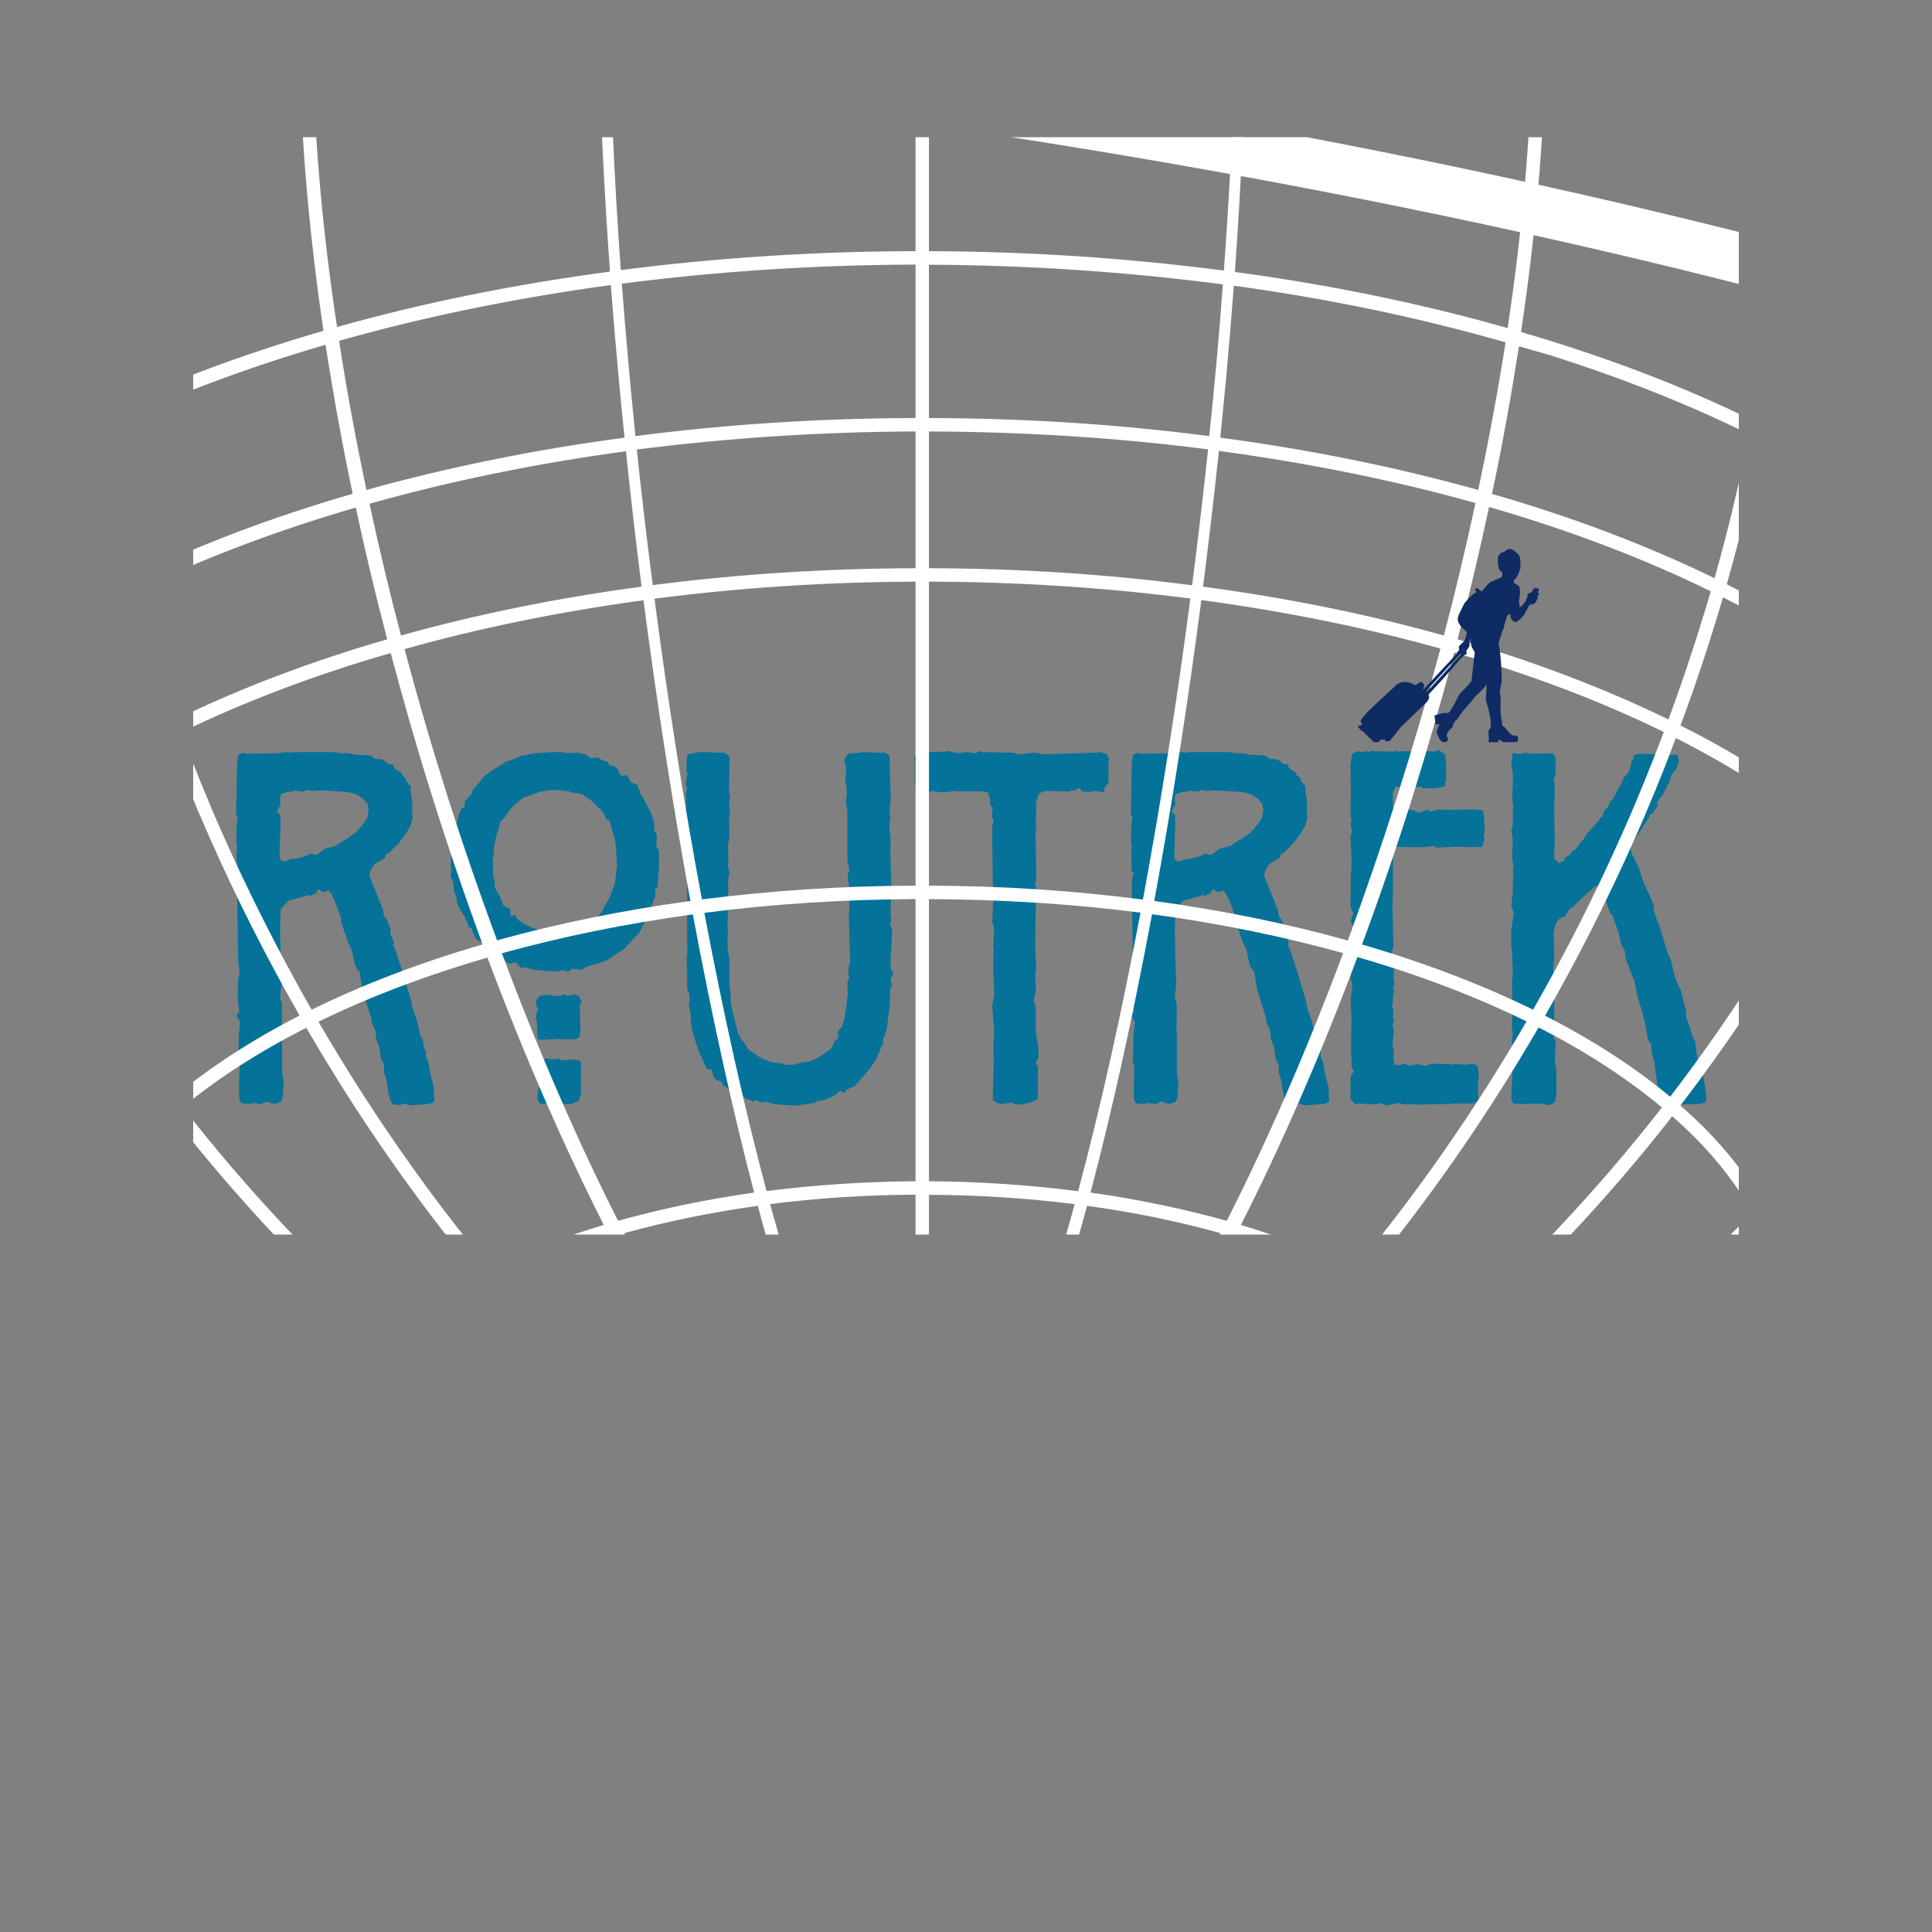 <svg xmlns="http://www.w3.org/2000/svg" xmlns:xlink="http://www.w3.org/1999/xlink" width="500" zoomAndPan="magnify" viewBox="0 0 375 375" height="500" preserveAspectRatio="xMidYMid meet" version="1.0"><rect x="0" y="0" width="375" height="375" fill="#808080" stroke="none"/><defs><g/><clipPath id="6f53315a67"><path d="M 37.5 26.633 L 337.5 26.633 L 337.5 239.633 L 37.5 239.633 Z M 37.5 26.633 " clip-rule="nonzero"/></clipPath><clipPath id="1dfdfb521c"><path d="M 37.5 26.633 L 337.5 26.633 L 337.5 169 L 37.5 169 Z M 37.5 26.633 " clip-rule="nonzero"/></clipPath><clipPath id="6376623816"><path d="M 263.637 106.559 L 298.676 106.559 L 298.676 144.059 L 263.637 144.059 Z M 263.637 106.559 " clip-rule="nonzero"/></clipPath></defs><g fill="#057299" fill-opacity="1"><g transform="translate(42.716, 214.192)"><g><path d="M 35.953 0 L 34.812 0.312 L 33.375 0.109 L 32.859 -1.141 L 32.25 -4.734 L 31.828 -5.875 L 31.828 -7.516 L 31.219 -8.656 L 30.906 -11.016 L 30.281 -12.562 L 30.188 -14.109 L 29.469 -15.562 L 29.25 -17 L 28.953 -17.828 L 28.531 -19.156 L 27.609 -22.25 L 27.203 -24.719 L 27.094 -25.547 L 26.688 -25.953 L 26.172 -26.891 L 25.547 -29.875 L 24.828 -31.312 L 23.594 -34.922 L 23.484 -36.062 L 22.25 -39.359 L 21.531 -40.797 L 21.016 -41.406 L 20.188 -41 L 19.578 -41.203 L 19.266 -41.625 C 18.922 -41.477 18.711 -41.203 18.641 -40.797 L 17.406 -40.281 L 17.094 -40.484 L 16.578 -40.281 L 13.281 -39.359 L 12.469 -38.531 L 11.75 -37.703 L 11.641 -33.375 L 11.844 -25.031 L 11.953 -23.484 L 11.641 -20.391 L 12.047 -19.359 L 11.953 -13.797 L 12.156 -13.703 L 12.047 -13.188 L 12.047 -5.969 L 12.359 -4.328 L 12.156 -1.141 L 11.844 -0.312 L 10.5 0.109 L 8.969 -0.406 L 8.031 0.109 L 6.281 -0.109 L 5.969 0.109 L 4.422 0 C 3.941 0 3.703 -0.547 3.703 -1.641 L 3.703 -4.734 L 3.812 -7 L 3.5 -8.031 L 3.609 -11.844 L 3.609 -13.078 L 3.922 -15.859 L 3.297 -16.797 L 3.188 -17.094 L 3.188 -17.203 L 3.5 -17.406 L 3.703 -18.031 L 3.406 -20.391 L 3.5 -24.109 L 3.812 -25.234 L 3.5 -27.609 L 3.297 -43.266 L 3.703 -44.922 L 3.297 -44.922 L 3.188 -48.312 L 3.297 -49.969 L 3.094 -51.406 L 3.188 -51.516 L 3.188 -53.984 L 3.406 -55.531 L 3.094 -56.25 L 3.188 -59.438 L 3.297 -66.031 L 3.5 -67.688 L 4.422 -68.094 L 4.938 -67.891 L 11.016 -67.984 L 12.781 -68.203 L 13.797 -68.094 L 14.422 -68.203 L 22.141 -68.203 L 23.484 -67.984 L 24.938 -67.984 L 26.266 -67.688 L 29.047 -67.578 L 30.188 -66.859 L 31.219 -66.859 L 32.141 -66.438 C 32.41 -66.031 32.754 -65.828 33.172 -65.828 L 33.484 -65.938 L 33.891 -65 L 35.125 -64.281 L 35.328 -63.766 L 36.062 -63.047 L 36.062 -62.531 C 36.406 -62.457 36.578 -62.219 36.578 -61.812 L 36.984 -61.812 L 36.984 -60.469 L 37.297 -58.922 L 37.297 -55.828 L 37.391 -55.531 L 36.984 -53.984 L 36.156 -52.531 L 34.719 -50.578 L 32.766 -48.625 L 32.141 -48.312 C 32.141 -48.039 32.102 -47.852 32.031 -47.75 C 31.969 -47.645 31.766 -47.488 31.422 -47.281 L 30.391 -46.766 L 29.875 -46.359 L 29.25 -45.219 L 28.953 -44.297 L 31.625 -37.594 L 31.828 -36.266 L 32.344 -35.75 L 33.062 -33.891 L 33.062 -32.859 L 33.797 -31.312 L 33.578 -31 L 33.688 -30.594 L 34.203 -29.25 L 35.328 -25.859 L 37.188 -19.672 L 37.188 -19.062 L 38.219 -16.078 L 38.844 -13.281 L 39.359 -12.359 L 39.562 -10.922 L 39.969 -10.094 L 39.969 -9.062 L 40.484 -7.828 L 40.797 -5.766 L 41.516 -3.094 L 41.516 -1.641 L 41.625 -0.828 C 41.625 -0.484 41.52 -0.273 41.312 -0.203 L 40.484 0.109 L 37.5 0.312 L 36.984 0.406 Z M 12.875 -47.078 L 13.906 -47.484 L 14.531 -47.484 L 16.281 -47.906 L 17.609 -48.516 L 18.641 -48.219 L 20.391 -49.453 L 22.359 -49.969 L 23.391 -50.688 L 24.828 -51.516 L 26.266 -52.531 L 27.406 -53.781 L 28.531 -55.312 L 28.844 -56.859 L 28.641 -58.094 L 27.812 -59.125 L 26.891 -59.75 L 26.266 -60.062 L 24.719 -60.469 L 19.578 -60.781 L 18.031 -60.672 L 16.797 -60.875 L 16.375 -60.578 L 15.344 -60.578 L 14.734 -60.781 L 14.531 -60.781 L 14.219 -60.578 L 13.078 -60.469 L 11.844 -60.062 L 11.641 -59.547 L 11.75 -58.094 L 11.016 -56.562 L 11.641 -56.141 L 11.75 -54.703 L 11.531 -47.906 C 11.531 -47.562 11.738 -47.25 12.156 -46.969 Z M 12.875 -47.078 "/></g></g></g><g fill="#057299" fill-opacity="1"><g transform="translate(85.36, 214.192)"><g><path d="M 24 -25.859 L 22.562 -25.656 L 21.422 -25.656 L 18.234 -25.953 L 16.281 -26.469 L 15.656 -26.375 L 14.734 -27.406 L 14.016 -27.203 L 13.594 -27.203 C 13.188 -27.203 12.773 -27.508 12.359 -28.125 L 11.234 -28.531 L 10.094 -29.469 L 9.062 -30.188 L 8.547 -31.109 L 7.312 -31.734 L 6.906 -32.141 L 6.188 -33.891 C 6.039 -34.098 5.898 -34.203 5.766 -34.203 L 5.672 -34.203 L 4.844 -36.266 L 4.219 -37.188 L 3.406 -38.734 L 3.188 -39.766 L 3.297 -40.078 L 2.781 -41.109 L 2.578 -43.062 L 2.062 -44.094 L 2.266 -45.531 L 2.156 -45.734 L 2.156 -48 L 2.375 -48.828 L 2.266 -49.859 L 2.891 -53.156 L 4.016 -56.969 C 4.016 -57.102 4.223 -57.273 4.641 -57.484 L 4.844 -57.688 L 4.844 -58.609 L 6.281 -60.266 L 6.281 -60.672 L 7.312 -61.906 L 8.656 -63.562 L 10.203 -64.688 L 12.875 -66.344 L 14.312 -66.859 L 15.766 -67.469 L 18.344 -67.984 L 21.938 -68.203 L 23.688 -68.203 L 25.031 -67.984 L 25.438 -68.094 L 25.656 -67.984 L 26.688 -68.094 L 28.438 -67.688 L 28.734 -67.469 L 28.844 -67.375 C 28.844 -67.164 29.117 -67.062 29.672 -67.062 L 30.594 -67.172 L 31.734 -66.547 L 32.547 -66.344 L 33.062 -65.516 L 33.578 -65.625 L 34.406 -65.109 L 35.031 -63.766 L 35.328 -63.562 L 36.359 -63.766 L 36.984 -62.422 L 38.328 -61.812 L 38.531 -61.094 L 38.844 -60.781 L 38.844 -60.156 L 39.562 -59.344 L 39.562 -59.125 L 41 -56.453 L 41.625 -54.5 L 41.625 -52.953 L 42.141 -52.125 L 42.031 -49.859 L 42.547 -49.141 L 42.547 -45.641 L 42.234 -41.828 L 41.828 -41.828 L 41.828 -40.281 L 39.969 -35.438 L 39.25 -34.297 L 39.25 -34.094 L 39.047 -33.797 C 38.973 -33.648 38.898 -33.523 38.828 -33.422 C 38.766 -33.328 38.695 -33.176 38.625 -32.969 L 38.531 -32.969 L 35.844 -30.078 L 32.453 -27.812 L 31.422 -27.406 L 28.531 -26.578 L 27.5 -25.953 L 25.75 -26.172 L 24.828 -25.547 Z M 19.781 -12.359 C 19.227 -12.359 18.953 -12.566 18.953 -12.984 L 18.859 -15.969 L 18.641 -16.281 L 18.75 -17.406 L 19.156 -18.438 L 18.75 -18.859 L 18.641 -19.984 L 19.469 -20.906 L 20.609 -21.125 L 22.453 -20.906 L 23.484 -20.906 L 24.203 -21.219 L 24.719 -20.906 L 26.266 -21.219 L 26.469 -21.016 L 26.891 -21.016 L 27.297 -20.297 C 27.43 -20.16 27.5 -20.02 27.5 -19.875 C 27.5 -19.738 27.363 -19.328 27.094 -18.641 L 27.203 -18.344 L 27.297 -14.734 L 27.203 -13.391 C 27.203 -12.773 26.719 -12.469 25.75 -12.469 L 24.516 -12.469 L 23.172 -12.562 L 21.734 -12.469 Z M 18.953 -0.719 L 18.953 -1.141 L 19.062 -2.266 L 19.359 -3.703 L 19.062 -4.016 L 19.266 -5.25 L 19.359 -6.188 L 19.266 -8.031 L 20.188 -8.547 L 20.703 -8.75 L 21.938 -8.547 L 23.078 -8.75 L 23.594 -8.344 L 25.344 -8.547 L 26.375 -8.453 L 27.203 -8.344 L 27.406 -7.938 L 27.406 -2.062 L 26.984 -0.516 L 25.438 0.109 L 23.797 0.109 L 22.25 -0.109 L 19.469 0.109 Z M 22.141 -33.484 L 23.484 -33.375 L 26.266 -33.891 L 28.844 -35.031 L 30.594 -36.156 L 31.625 -37.5 L 32.141 -38.625 L 32.656 -39.359 L 32.859 -39.859 L 33.062 -40.281 L 33.578 -41.625 L 34 -42.859 L 34.406 -46.156 L 34.203 -49.75 L 34 -51.406 L 33.578 -52.641 L 33.172 -54.078 C 33.035 -54.555 32.93 -54.848 32.859 -54.953 C 32.797 -55.055 32.625 -55.109 32.344 -55.109 L 31.625 -56.656 L 29.359 -58.828 L 27.719 -59.953 L 26.578 -60.266 L 25.859 -60.266 L 25.234 -60.578 L 24.312 -60.672 L 22.656 -60.875 L 20.906 -60.781 L 19.672 -60.578 L 17.094 -59.641 L 16.172 -59.344 L 14.625 -58.094 L 13.391 -56.766 L 12.875 -55.828 L 11.75 -54.703 L 11.438 -53.266 L 11.016 -52.234 L 10.5 -49.656 L 10.406 -47.797 L 10.203 -47.188 L 10.406 -46.156 L 10.297 -45.734 L 10.406 -43.891 L 10.719 -43.375 L 10.609 -42.953 L 10.719 -41.828 L 11.641 -40.281 L 12.156 -38.938 L 12.359 -38.422 L 13.703 -37.703 L 13.703 -36.359 L 14.625 -36.578 L 14.938 -35.953 L 16.078 -35.031 L 17.719 -34.203 L 19.875 -33.484 L 21.734 -33.375 Z M 22.141 -33.484 "/></g></g></g><g fill="#057299" fill-opacity="1"><g transform="translate(129.962, 214.192)"><g><path d="M 21.328 0.203 L 20.094 0.109 L 18.953 -0.312 L 17.516 -0.203 C 17.234 -0.484 16.992 -0.625 16.797 -0.625 C 16.586 -0.625 16.414 -0.551 16.281 -0.406 L 14.625 -1.031 L 14.016 -1.75 L 13.594 -1.344 L 12.359 -2.156 L 11.438 -2.891 L 10.5 -3.406 L 10.094 -4.219 L 8.969 -4.641 L 8.453 -5.359 L 8.141 -6.703 L 7.828 -6.594 C 7.422 -6.594 7.113 -6.867 6.906 -7.422 L 5.453 -10.719 L 4.422 -14.016 L 4.125 -15.766 L 4.125 -17.406 L 3.703 -19.062 L 3.922 -20.188 L 3.812 -21.422 L 3.406 -22.25 L 3.406 -26.062 L 3.297 -27.922 L 3.5 -29.672 L 3.406 -30.906 L 3.406 -41.922 L 3.609 -43.156 L 3.297 -44.188 L 3.5 -46.562 L 3.188 -46.875 L 3.094 -50.266 L 3.406 -51.094 L 3.188 -51.719 L 3.297 -52.531 L 3.609 -53.266 C 3.672 -53.398 3.703 -53.641 3.703 -53.984 L 3.703 -54.188 L 3.297 -54.797 L 3.188 -59.234 L 3.094 -60.266 L 3.406 -60.875 L 3.406 -61.188 C 3.406 -61.395 3.301 -61.602 3.094 -61.812 L 3.5 -64.172 L 3.297 -64.281 L 3.297 -66.344 L 3.5 -67.781 L 5.672 -68.203 L 6.906 -68.203 L 10.203 -68.094 C 10.547 -68.094 10.867 -67.973 11.172 -67.734 C 11.484 -67.492 11.641 -67.27 11.641 -67.062 L 11.641 -65.828 L 11.531 -60.469 C 11.676 -60.062 11.75 -59.82 11.75 -59.75 L 11.75 -59.438 L 11.531 -58 L 11.75 -56.656 L 11.531 -55.109 L 11.641 -51.812 L 11.328 -49.969 L 11.438 -47.703 L 11.328 -46.156 L 11.641 -44.703 L 11.328 -43.375 L 11.438 -41.719 L 11.328 -40.594 L 11.234 -38.844 L 11.328 -36.672 L 11.234 -34.516 L 11.328 -32.859 L 11.234 -31.219 L 11.328 -29.672 L 11.641 -27.812 L 11.641 -22.969 L 11.844 -21.219 L 11.844 -19.672 L 12.469 -16.891 L 13.281 -13.703 L 13.906 -12.469 L 14.422 -11.844 L 15.453 -10.297 L 16.797 -9.578 L 17 -9.172 L 17.516 -9.062 L 18.125 -8.656 L 19.781 -8.031 L 21.531 -7.828 C 21.875 -7.828 22.148 -7.723 22.359 -7.516 L 24 -7.516 L 25.438 -7.938 L 27.203 -8.141 L 28.953 -8.969 L 30.281 -9.891 L 31.109 -10.406 C 31.379 -10.812 31.551 -11.051 31.625 -11.125 L 31.938 -11.953 L 32.766 -12.781 L 32.656 -13.906 L 33.484 -14.938 L 34 -16.797 L 34.297 -18.641 L 34.406 -19.875 L 34.609 -21.422 L 34.516 -22.969 L 34.516 -23.391 C 34.516 -23.734 34.648 -24.078 34.922 -24.422 L 34.719 -25.031 L 34.719 -26.375 L 35.031 -27.297 L 34.812 -35.953 L 34.812 -36.781 L 34.922 -37.391 L 34.812 -42.75 L 34.609 -43.266 L 34.609 -44.609 L 34.922 -45.219 L 34.812 -45.844 L 34.516 -47.078 L 34.516 -56.859 L 34.203 -58.516 L 34.406 -60.156 L 34.297 -61.703 L 34.094 -62.844 L 34.297 -65 L 33.891 -66.656 L 34.094 -67.062 L 34.812 -67.984 L 35.547 -67.984 L 37.703 -68.203 L 41.109 -68.094 L 41.828 -68.094 C 41.961 -68.02 42.098 -67.945 42.234 -67.875 C 42.367 -67.812 42.508 -67.711 42.656 -67.578 L 42.75 -66.344 L 42.75 -64.484 L 42.953 -59.031 L 42.656 -56.656 L 42.859 -55.625 L 42.656 -53.875 L 42.953 -51 L 42.859 -50.484 L 42.859 -49.344 L 42.75 -49.234 L 42.953 -49.031 L 42.859 -48.422 L 43.062 -41.625 L 42.953 -38.844 L 42.859 -37.297 L 43.062 -35.641 L 42.75 -34.922 L 43.266 -33.578 L 43.156 -32.547 L 42.859 -26.984 L 42.953 -26.375 L 43.062 -25.859 L 43.469 -25.234 L 43.375 -25.031 L 42.859 -24.203 L 43.156 -23.078 L 43.062 -22.656 L 42.859 -22.562 L 42.75 -19.266 L 42.234 -15.047 L 41.922 -13.594 L 41.312 -12.156 L 41.625 -11.844 L 41.406 -11.641 L 39.969 -8.344 L 38.734 -6.594 L 35.953 -3.406 L 34.406 -2.672 L 33.891 -2.156 C 33.484 -2.156 33.242 -2.297 33.172 -2.578 L 32.031 -1.547 L 30.188 -0.719 L 28.531 -0.406 L 28.438 -0.203 L 26.688 0.109 L 24.312 0.406 Z M 21.328 0.203 "/></g></g></g><g fill="#057299" fill-opacity="1"><g transform="translate(176.417, 214.192)"><g><path d="M 19.984 -0.203 L 19.359 -0.109 L 17.828 0.109 L 16.891 -0.203 L 16.484 -0.625 L 16.281 -0.625 L 16.484 -8.969 L 16.484 -9.266 L 16.375 -10.812 L 16.578 -14.016 L 16.172 -18.953 L 16.578 -21.328 L 16.375 -25.75 L 16.375 -28.016 L 16.484 -29.766 L 16.375 -30.703 L 16.578 -34 L 16.172 -35.234 L 16.375 -39.047 L 16.281 -43.375 L 16.172 -51.922 L 16.172 -53.781 L 16.484 -55.016 C 16.348 -55.078 16.211 -55.281 16.078 -55.625 L 16.281 -57.484 L 15.766 -57.891 L 15.766 -59.031 C 15.691 -59.438 15.52 -59.914 15.25 -60.469 L 14.016 -60.578 L 10.203 -60.578 L 8.656 -60.672 L 6.797 -60.359 L 4.328 -60.672 L 4.125 -60.359 L 2.672 -60.469 L 1.75 -60.984 L 1.141 -61.906 L 1.141 -66.234 L 1.031 -67.062 C 1.164 -67.477 1.406 -67.688 1.75 -67.688 L 1.859 -67.984 L 3.297 -68.203 L 6.797 -68.297 L 7.625 -68.406 L 8.859 -68.094 L 9.484 -67.984 L 11.125 -68.203 L 12.984 -67.984 L 13.703 -68.406 L 14.422 -68.203 L 20.094 -68.094 L 21.422 -67.781 L 23.391 -67.984 L 24.625 -68.094 L 26.062 -67.781 L 36.266 -68.094 L 37.078 -68.203 L 38.328 -67.891 L 38.938 -66.859 L 38.734 -66.656 L 38.734 -62.328 L 37.906 -61.094 L 37.812 -60.359 L 36.469 -60.672 L 34.812 -60.469 L 33.578 -60.578 C 33.441 -60.984 33.203 -61.188 32.859 -61.188 L 32.25 -60.781 L 31.422 -60.781 L 31.312 -60.578 L 26.375 -60.672 L 25.234 -60.156 L 24.719 -58.516 L 24.625 -53.562 L 24.719 -53.047 L 24.516 -52.328 L 24.625 -51.094 L 24.719 -43.672 L 24.516 -42.438 L 24.828 -41.516 L 24.516 -39.562 L 24.625 -38.328 L 24.516 -30.594 L 24.625 -27.812 L 24.719 -26.375 L 24.516 -24.828 L 24.625 -22.766 L 24.625 -21.641 L 24.203 -19.984 L 24.625 -18.75 L 24.625 -13.906 L 24.828 -12.562 L 25.141 -10.609 L 25.141 -8.75 L 24.719 -8.234 L 24.719 -7.625 L 24.828 -7.422 L 25.031 -7.422 L 25.031 -1.75 C 25.031 -1.613 25.016 -1.508 24.984 -1.438 C 24.953 -1.375 24.938 -1.273 24.938 -1.141 L 24.938 -0.828 L 24.516 -0.625 L 23.281 -0.109 L 21.641 0.203 L 20.703 0.203 Z M 19.984 -0.203 "/></g></g></g><g fill="#057299" fill-opacity="1"><g transform="translate(216.384, 214.192)"><g><path d="M 35.953 0 L 34.812 0.312 L 33.375 0.109 L 32.859 -1.141 L 32.25 -4.734 L 31.828 -5.875 L 31.828 -7.516 L 31.219 -8.656 L 30.906 -11.016 L 30.281 -12.562 L 30.188 -14.109 L 29.469 -15.562 L 29.25 -17 L 28.953 -17.828 L 28.531 -19.156 L 27.609 -22.25 L 27.203 -24.719 L 27.094 -25.547 L 26.688 -25.953 L 26.172 -26.891 L 25.547 -29.875 L 24.828 -31.312 L 23.594 -34.922 L 23.484 -36.062 L 22.25 -39.359 L 21.531 -40.797 L 21.016 -41.406 L 20.188 -41 L 19.578 -41.203 L 19.266 -41.625 C 18.922 -41.477 18.711 -41.203 18.641 -40.797 L 17.406 -40.281 L 17.094 -40.484 L 16.578 -40.281 L 13.281 -39.359 L 12.469 -38.531 L 11.75 -37.703 L 11.641 -33.375 L 11.844 -25.031 L 11.953 -23.484 L 11.641 -20.391 L 12.047 -19.359 L 11.953 -13.797 L 12.156 -13.703 L 12.047 -13.188 L 12.047 -5.969 L 12.359 -4.328 L 12.156 -1.141 L 11.844 -0.312 L 10.5 0.109 L 8.969 -0.406 L 8.031 0.109 L 6.281 -0.109 L 5.969 0.109 L 4.422 0 C 3.941 0 3.703 -0.547 3.703 -1.641 L 3.703 -4.734 L 3.812 -7 L 3.5 -8.031 L 3.609 -11.844 L 3.609 -13.078 L 3.922 -15.859 L 3.297 -16.797 L 3.188 -17.094 L 3.188 -17.203 L 3.5 -17.406 L 3.703 -18.031 L 3.406 -20.391 L 3.5 -24.109 L 3.812 -25.234 L 3.5 -27.609 L 3.297 -43.266 L 3.703 -44.922 L 3.297 -44.922 L 3.188 -48.312 L 3.297 -49.969 L 3.094 -51.406 L 3.188 -51.516 L 3.188 -53.984 L 3.406 -55.531 L 3.094 -56.25 L 3.188 -59.438 L 3.297 -66.031 L 3.5 -67.688 L 4.422 -68.094 L 4.938 -67.891 L 11.016 -67.984 L 12.781 -68.203 L 13.797 -68.094 L 14.422 -68.203 L 22.141 -68.203 L 23.484 -67.984 L 24.938 -67.984 L 26.266 -67.688 L 29.047 -67.578 L 30.188 -66.859 L 31.219 -66.859 L 32.141 -66.438 C 32.41 -66.031 32.754 -65.828 33.172 -65.828 L 33.484 -65.938 L 33.891 -65 L 35.125 -64.281 L 35.328 -63.766 L 36.062 -63.047 L 36.062 -62.531 C 36.406 -62.457 36.578 -62.219 36.578 -61.812 L 36.984 -61.812 L 36.984 -60.469 L 37.297 -58.922 L 37.297 -55.828 L 37.391 -55.531 L 36.984 -53.984 L 36.156 -52.531 L 34.719 -50.578 L 32.766 -48.625 L 32.141 -48.312 C 32.141 -48.039 32.102 -47.852 32.031 -47.75 C 31.969 -47.645 31.766 -47.488 31.422 -47.281 L 30.391 -46.766 L 29.875 -46.359 L 29.25 -45.219 L 28.953 -44.297 L 31.625 -37.594 L 31.828 -36.266 L 32.344 -35.75 L 33.062 -33.891 L 33.062 -32.859 L 33.797 -31.312 L 33.578 -31 L 33.688 -30.594 L 34.203 -29.25 L 35.328 -25.859 L 37.188 -19.672 L 37.188 -19.062 L 38.219 -16.078 L 38.844 -13.281 L 39.359 -12.359 L 39.562 -10.922 L 39.969 -10.094 L 39.969 -9.062 L 40.484 -7.828 L 40.797 -5.766 L 41.516 -3.094 L 41.516 -1.641 L 41.625 -0.828 C 41.625 -0.484 41.52 -0.273 41.312 -0.203 L 40.484 0.109 L 37.5 0.312 L 36.984 0.406 Z M 12.875 -47.078 L 13.906 -47.484 L 14.531 -47.484 L 16.281 -47.906 L 17.609 -48.516 L 18.641 -48.219 L 20.391 -49.453 L 22.359 -49.969 L 23.391 -50.688 L 24.828 -51.516 L 26.266 -52.531 L 27.406 -53.781 L 28.531 -55.312 L 28.844 -56.859 L 28.641 -58.094 L 27.812 -59.125 L 26.891 -59.75 L 26.266 -60.062 L 24.719 -60.469 L 19.578 -60.781 L 18.031 -60.672 L 16.797 -60.875 L 16.375 -60.578 L 15.344 -60.578 L 14.734 -60.781 L 14.531 -60.781 L 14.219 -60.578 L 13.078 -60.469 L 11.844 -60.062 L 11.641 -59.547 L 11.75 -58.094 L 11.016 -56.562 L 11.641 -56.141 L 11.75 -54.703 L 11.531 -47.906 C 11.531 -47.562 11.738 -47.25 12.156 -46.969 Z M 12.875 -47.078 "/></g></g></g><g fill="#057299" fill-opacity="1"><g transform="translate(259.028, 214.192)"><g><path d="M 8.859 -0.109 L 8.453 0.109 L 7.625 0.109 L 6.281 0.203 L 5.672 0 L 3.922 0.109 L 3.094 -0.922 L 3.094 -4.125 L 3.188 -5.453 L 3.812 -6.281 L 3.297 -7 L 3.297 -8.656 L 3.188 -9.781 L 3.297 -17 L 3.188 -18.438 L 3.188 -21.125 L 3.406 -21.641 L 3.406 -23.484 L 3.094 -24.109 L 3.188 -24.312 L 3.094 -25.234 L 3.188 -32.344 L 3.297 -32.656 L 3.188 -33.797 L 3.703 -34.203 L 3.094 -35.438 L 3.703 -36.875 C 3.297 -37.562 3.094 -38.145 3.094 -38.625 L 3.188 -44.609 L 3.297 -45.844 L 3.297 -47.703 L 3.094 -51.719 L 3.094 -52.125 L 3.297 -52.125 L 3.406 -53.266 L 3.188 -53.562 L 3.188 -54.297 L 3.297 -55.219 L 3.094 -55.625 L 3.188 -60.875 L 3.094 -65.625 L 3.406 -67.891 L 4.641 -68.406 L 5.25 -68.203 L 6.281 -68.406 L 6.703 -68.203 L 7.109 -68.5 L 7.516 -68.406 L 11.328 -68.297 L 12.156 -68.5 L 12.156 -68.297 L 13.797 -68.406 L 16.688 -68.203 L 17.922 -68.406 L 19.156 -68.297 L 20.297 -68.609 L 21.531 -67.688 L 21.641 -66.234 L 21.641 -62.844 L 21.328 -61.5 L 19.266 -61.188 L 17.203 -61.188 L 16.578 -61.5 L 13.594 -61.391 L 12.562 -61.391 C 12.5 -61.391 12.258 -61.461 11.844 -61.609 L 11.328 -60.266 L 11.328 -57.281 L 11.953 -56.859 L 13.281 -57.078 L 14.828 -56.969 C 15.316 -56.969 15.695 -56.832 15.969 -56.562 L 16.172 -56.656 L 16.484 -56.453 L 18.031 -57.078 L 18.547 -56.656 L 20.188 -57.078 L 22.25 -56.969 L 26.469 -57.078 L 28.641 -56.969 L 28.844 -56.766 L 29.047 -55.531 L 29.156 -53.156 L 28.953 -51.922 L 29.156 -51.406 L 28.641 -49.859 L 27.094 -49.75 L 23.391 -49.859 L 19.781 -49.656 L 19.359 -50.062 L 18.438 -49.859 L 16.891 -49.75 L 14.219 -49.75 L 12.156 -49.859 L 11.234 -49.141 L 11.328 -47.906 L 11.328 -41.312 L 11.234 -38.016 L 11.438 -30.391 L 11.234 -29.875 L 11.016 -28.953 L 11.531 -28.531 L 11.125 -27.203 L 11.641 -26.688 L 11.531 -25.75 L 11.438 -24.719 L 11.641 -23.172 C 11.43 -22.828 11.328 -22.586 11.328 -22.453 C 11.328 -22.316 11.43 -22.113 11.641 -21.844 L 11.328 -21.016 L 11.328 -19.469 L 11.125 -18.953 L 11.438 -18.234 L 11.328 -16.797 L 11.531 -16.172 C 11.531 -15.828 11.461 -15.586 11.328 -15.453 L 11.234 -15.344 L 11.531 -14.016 L 11.234 -11.234 L 11.531 -10.297 L 11.438 -8.859 L 11.641 -7.625 L 12.359 -7.422 L 13.703 -7.719 C 14.109 -7.445 14.383 -7.312 14.531 -7.312 L 15.047 -7.422 L 16.078 -7.625 L 17.609 -7.312 L 18.234 -7.312 L 18.234 -7.625 L 20.094 -7.719 L 22.656 -7.625 L 22.969 -7.422 L 22.969 -7.719 L 25.438 -7.516 L 26.891 -7.719 L 27.812 -7.312 L 28.016 -5.562 L 27.812 -3.703 L 27.922 -3.5 L 27.812 -2.781 L 27.922 -1.344 L 27.922 -0.719 L 27.094 0 L 22.766 0 L 21.328 0.203 L 20.906 0 L 20.188 0.109 L 16.688 0.203 L 15.766 0.203 L 15.344 0.109 L 13.594 0.203 L 12.359 -0.109 L 11.438 0.109 L 10.297 0.312 L 10.094 0.406 Z M 8.859 -0.109 "/></g></g></g><g fill="#057299" fill-opacity="1"><g transform="translate(290.239, 214.192)"><g><path d="M 8.547 0 L 5.047 0.109 L 3.5 0 L 3.094 -0.719 L 3.297 -5.359 L 3.188 -8.969 L 3.406 -10.5 L 3.188 -12.047 L 3.406 -13.703 L 3.188 -14.828 L 3.406 -18.547 L 3.188 -20.094 L 3.297 -21.641 L 3.188 -23.391 L 3.406 -24.938 L 3.297 -27.922 L 3.297 -29.156 L 3.094 -30.391 L 3.094 -33.688 L 3.609 -37.078 L 3.094 -38.219 L 3.406 -41.109 L 3.406 -42.141 L 3.5 -44.703 L 3.406 -45.531 L 3.609 -45.734 L 3.297 -47.391 L 3.297 -49.234 L 3.406 -51.203 L 3.094 -52.953 C 3.156 -53.016 3.188 -53.082 3.188 -53.156 L 3.297 -53.562 L 3.406 -54.594 L 3.406 -56.969 L 3.5 -57.797 C 3.5 -57.93 3.469 -58 3.406 -58 C 3.406 -58.133 3.383 -58.32 3.344 -58.562 C 3.312 -58.801 3.297 -59.062 3.297 -59.344 L 3.406 -62.531 L 3.406 -64.172 C 3.332 -64.172 3.297 -64.207 3.297 -64.281 L 3.406 -64.484 L 3.188 -65.109 L 3.094 -66.344 L 3.297 -66.75 L 3.297 -67.984 L 4.844 -67.891 L 5.047 -67.891 C 5.316 -68.023 5.66 -68.094 6.078 -68.094 C 6.148 -68.094 6.219 -68.055 6.281 -67.984 C 6.352 -67.984 6.422 -67.953 6.484 -67.891 L 10.922 -67.984 L 11.328 -67.891 L 11.844 -66.75 L 11.641 -65.938 L 11.75 -64.172 L 11.328 -62.844 L 11.531 -62.016 L 11.531 -60.875 L 11.438 -57.484 L 11.531 -50.266 L 11.438 -48.719 L 11.438 -47.906 C 11.438 -47.695 11.453 -47.555 11.484 -47.484 C 11.516 -47.422 11.672 -47.285 11.953 -47.078 C 12.086 -46.941 12.191 -46.805 12.266 -46.672 L 13.391 -47.078 C 13.391 -47.422 13.426 -47.629 13.5 -47.703 L 14.422 -48.219 L 15.047 -49.141 L 15.656 -49.344 L 16.172 -50.266 L 17.203 -51.406 L 17.719 -52.328 L 19.062 -53.781 L 20.094 -54.906 L 20.391 -55.422 C 20.391 -55.492 20.531 -55.598 20.812 -55.734 L 21.016 -56.656 L 21.844 -57.578 L 22.359 -58.719 L 22.766 -59.031 L 24.203 -61.703 L 24.828 -62.734 L 24.828 -63.156 L 25.031 -63.359 L 25.344 -63.766 L 25.75 -64.172 C 25.883 -64.242 26.023 -64.555 26.172 -65.109 L 26.469 -66.438 C 26.469 -66.508 26.57 -66.648 26.781 -66.859 C 26.914 -67.129 26.984 -67.406 26.984 -67.688 L 28.328 -67.891 L 31.312 -67.781 L 35.328 -67.688 C 35.398 -67.477 35.438 -67.301 35.438 -67.156 C 35.438 -67.02 35.504 -66.883 35.641 -66.75 L 35.234 -65.109 L 34.203 -63.766 L 33.688 -62.219 L 32.766 -60.469 L 32.547 -59.953 L 31.422 -58.516 L 31.516 -57.797 L 30.5 -56.344 L 30.281 -56.25 C 30.082 -56.25 29.984 -56.145 29.984 -55.938 C 29.984 -55.863 29.945 -55.797 29.875 -55.734 L 29.875 -55.625 L 26.266 -49.969 L 26.469 -48.516 L 27.297 -46.969 L 28.016 -45.328 L 28.844 -42.75 L 30.391 -39.453 L 30.5 -38.844 L 30.703 -38.844 L 30.797 -37.297 L 31.938 -34.203 L 33.375 -29.469 L 34.094 -27.812 L 34.812 -24.719 L 35.234 -23.594 L 36.062 -21.844 L 36.984 -18.125 L 37.078 -16.578 L 37.812 -14.625 L 38.109 -13.5 L 38.844 -11.844 L 39.141 -9.062 L 39.562 -7.719 L 40.078 -6.797 L 40.688 -3.406 L 41 -0.719 C 40.863 -0.582 40.797 -0.41 40.797 -0.203 L 39.562 0.109 L 37.297 0.109 L 36.156 0.203 L 34.922 -0.109 L 33.484 0.203 L 32.344 -0.203 C 32.207 -0.273 32.07 -0.43 31.938 -0.672 C 31.801 -0.91 31.734 -1.133 31.734 -1.344 L 31.625 -2.156 L 30.906 -7.828 L 30.391 -9.688 L 30.281 -11.438 L 29.672 -12.266 L 29.047 -15.656 L 28.438 -18.125 L 27.609 -20.703 L 26.984 -23.797 L 25.75 -26.891 L 25.344 -28.125 L 25.141 -29.562 L 24.422 -30.906 L 24 -32.969 L 22.766 -36.469 L 22.25 -36.984 L 21.328 -39.859 L 20.609 -41.625 L 20.391 -42.234 L 19.469 -42.234 L 16.797 -39.859 L 14.938 -38.016 L 14.531 -37.906 L 13.391 -36.156 L 13.078 -36.156 C 12.805 -36.156 12.566 -36.02 12.359 -35.75 L 11.75 -35.031 L 11.328 -33.375 L 11.438 -28.438 L 11.234 -26.266 L 11.438 -23.078 L 11.438 -14.828 C 11.438 -14.629 11.539 -14.426 11.75 -14.219 L 11.328 -12.875 L 11.75 -11.75 L 11.531 -8.656 L 11.844 -6.391 L 11.844 -1.547 L 11.531 -0.203 L 10.5 0.312 Z M 8.547 0 "/></g></g></g><g clip-path="url(#6f53315a67)"><path fill="#ffffff" d="M -52 65.414 C -52.199 70.055 -52.332 74.73 -52.266 79.406 C -53.266 81.309 -54.203 83.246 -55.035 85.184 C -54.301 78.504 -53.266 71.891 -52 65.414 Z M 43.305 -80.984 C 39.07 -76.242 35.234 -70.969 31.73 -65.223 C 23.758 -61.215 16.418 -56.875 9.746 -52.199 C 19.988 -62.785 31.23 -72.469 43.305 -80.984 Z M 348.305 -52.234 C 341.633 -56.906 334.258 -61.281 326.285 -65.258 C 322.785 -71.066 318.883 -76.375 314.609 -81.152 C 325.551 -73.438 335.926 -64.754 345.566 -55.105 C 346.5 -54.203 347.402 -53.203 348.305 -52.234 Z M 410.316 79.371 C 410.418 74.629 410.285 69.953 410.051 65.277 C 411.316 71.758 412.285 78.27 413.02 84.883 C 412.219 83.043 411.316 81.176 410.316 79.371 Z M 409.383 160.918 C 408.883 152.004 406.379 143.32 401.977 134.871 C 406.379 119.344 409.082 103.547 409.984 87.754 C 412.352 93.43 413.785 99.207 414.418 105.051 C 414.453 107.223 414.555 109.426 414.555 111.629 C 414.555 128.395 412.785 144.891 409.383 160.918 Z M 340.266 283.406 C 340.832 282.57 341.332 281.703 341.832 280.836 C 343.699 279.434 345.5 277.965 347.336 276.496 C 346.734 277.094 346.168 277.762 345.566 278.363 C 343.832 280.102 342.031 281.738 340.266 283.406 Z M 10.582 276.359 C 12.414 277.863 14.25 279.367 16.117 280.77 C 16.617 281.637 17.152 282.504 17.719 283.375 C 15.953 281.703 14.184 280.066 12.449 278.363 C 11.816 277.695 11.215 277.027 10.582 276.359 Z M -28.617 56.062 C -28.414 71.422 -26.48 87.184 -22.676 103.281 C -22.379 104.484 -22.078 105.688 -21.777 106.887 C -23.91 108.758 -25.945 110.66 -27.883 112.598 C -33.754 118.477 -38.59 124.555 -42.324 130.73 C -46.562 114.867 -48.965 98.773 -49.496 82.645 C -44.727 73.293 -37.688 64.379 -28.617 56.062 Z M -41.625 29.082 C -37.055 20.266 -30.418 11.918 -21.977 4.168 C -26.215 19.129 -28.449 34.789 -28.648 50.922 C -30.949 52.922 -33.152 54.961 -35.219 56.996 C -41.023 62.84 -45.797 68.785 -49.633 74.898 C -49.598 65.68 -48.93 56.496 -47.664 47.379 C -45.895 41.168 -43.859 35.059 -41.625 29.082 Z M -5.699 -34.5 C -7.301 -31.73 -8.832 -28.891 -10.27 -26.02 C -12.07 -24.449 -13.805 -22.914 -15.438 -21.277 C -12.336 -25.82 -9.102 -30.262 -5.699 -34.5 Z M 22.922 -47.758 C 12.348 -42.383 2.941 -36.504 -5.164 -30.191 C -2.594 -34.902 0.238 -39.512 3.277 -44.02 C 10.816 -50.195 19.555 -55.906 29.262 -61.016 C 26.961 -56.809 24.824 -52.398 22.922 -47.758 Z M 73.395 -78.648 C 71.395 -74.473 69.594 -70 67.992 -65.289 C 61.254 -63.32 54.715 -61.148 48.375 -58.812 C 40.637 -55.906 33.398 -52.836 26.594 -49.527 C 28.695 -54.371 31.031 -58.945 33.598 -63.254 C 45.574 -69.195 58.949 -74.371 73.395 -78.648 Z M 55.082 -88.832 C 58.516 -90.969 61.988 -93.008 65.523 -94.945 C 73.43 -98.582 82 -101.824 91.074 -104.594 C 84.805 -98.184 79.434 -90.602 74.93 -81.82 C 60.984 -77.777 47.941 -72.938 36.168 -67.395 C 41.605 -75.676 47.941 -82.855 55.082 -88.832 Z M 95.18 -108.535 C 94.578 -108.402 93.977 -108.234 93.375 -108.035 C 94.109 -108.336 94.844 -108.602 95.578 -108.867 C 95.445 -108.77 95.312 -108.668 95.18 -108.535 Z M 135.508 -116.816 C 123.434 -115.246 111.789 -112.977 100.75 -110.07 C 100.816 -110.305 100.848 -110.57 100.816 -110.805 C 113.023 -115.113 125.668 -118.453 138.711 -120.691 C 137.578 -119.52 136.508 -118.219 135.508 -116.816 Z M 257.301 -110.137 C 246.258 -113.043 234.617 -115.312 222.508 -116.883 C 221.539 -118.254 220.508 -119.52 219.406 -120.691 C 232.316 -118.453 244.992 -115.215 257.27 -110.906 C 257.199 -110.637 257.199 -110.406 257.301 -110.137 Z M 262.738 -108.668 C 262.637 -108.77 262.504 -108.867 262.371 -109.004 C 263.105 -108.703 263.871 -108.434 264.605 -108.133 C 264.008 -108.301 263.371 -108.5 262.738 -108.668 Z M 331.457 -49.594 C 324.652 -52.867 317.414 -55.973 309.707 -58.844 C 303.336 -61.184 296.797 -63.352 290.094 -65.324 C 288.492 -70.031 286.656 -74.473 284.656 -78.715 C 299.098 -74.406 312.477 -69.266 324.418 -63.285 C 327.02 -58.98 329.355 -54.402 331.457 -49.594 Z M 354.707 -44.117 C 357.777 -39.609 360.613 -35 363.18 -30.293 C 355.074 -36.57 345.703 -42.449 335.125 -47.793 C 333.227 -52.434 331.09 -56.875 328.754 -61.082 C 338.461 -55.941 347.168 -50.297 354.707 -44.117 Z M 368.25 -26.121 C 366.816 -29.059 365.25 -31.93 363.613 -34.801 C 367.117 -30.359 370.488 -25.852 373.656 -21.242 C 371.922 -22.879 370.121 -24.551 368.25 -26.121 Z M 393.336 56.996 C 391.234 54.926 389.035 52.922 386.73 50.887 C 386.5 34.59 384.23 18.797 379.926 3.703 C 388.367 11.516 395.004 19.93 399.641 28.848 C 401.945 34.992 403.98 41.234 405.746 47.582 C 407.016 56.629 407.648 65.715 407.68 74.863 C 403.879 68.754 399.109 62.809 393.336 56.996 Z M 385.199 112.598 C 383.465 110.828 381.594 109.125 379.695 107.457 C 380.059 106.055 380.426 104.652 380.727 103.281 C 384.562 87.184 386.5 71.422 386.664 56.098 C 388 57.297 389.301 58.535 390.535 59.801 C 397.906 67.148 403.578 74.797 407.582 82.609 C 407.047 99.008 404.547 115.438 400.141 131.598 C 396.34 125.086 391.336 118.742 385.199 112.598 Z M 390.434 159.852 C 386.832 153.773 382.129 147.895 376.426 142.152 C 374.488 140.25 372.488 138.41 370.387 136.543 C 373.723 127.824 376.625 119.078 378.992 110.293 C 380.461 111.664 381.93 113.031 383.363 114.434 C 390.066 121.148 395.34 128.094 399.176 135.172 C 396.773 143.488 393.836 151.734 390.434 159.852 Z M 406.68 169 C 404.445 175.012 402.012 180.754 399.375 186.297 C 398.609 178.25 396.172 170.371 392.035 162.688 C 395.473 154.742 398.441 146.727 400.91 138.578 C 404.879 146.961 406.879 155.574 406.879 164.359 C 406.879 165.895 406.812 167.465 406.68 169 Z M 399.609 191.742 C 400.809 189.402 401.945 187 403.078 184.562 C 401.945 188 400.777 191.375 399.508 194.781 C 399.574 193.746 399.609 192.777 399.609 191.742 Z M 296.996 302.473 C 298.598 298.668 299.434 294.793 299.566 290.785 C 314.879 282.805 330.789 272.555 345.902 259.629 C 345.469 266.211 343.398 272.723 339.863 279.031 C 326.586 288.816 311.91 296.562 296.996 302.473 Z M 274.148 327.387 C 273.945 327.453 273.746 327.555 273.547 327.586 C 276.984 325.383 280.152 323.113 282.988 320.676 C 287.824 319.238 292.629 317.5 297.297 315.598 C 289.793 319.938 282.086 323.879 274.148 327.387 Z M 74.797 320.574 C 77.531 322.977 80.602 325.25 83.938 327.387 C 83.871 327.387 83.805 327.352 83.734 327.32 C 75.863 323.848 68.125 319.906 60.652 315.531 C 65.254 317.434 69.992 319.137 74.797 320.574 Z M 12.148 259.629 C 27.262 272.52 43.172 282.773 58.484 290.754 C 58.582 294.727 59.418 298.633 60.984 302.441 C 46.109 296.496 31.43 288.781 18.152 279 C 14.617 272.688 12.551 266.176 12.148 259.629 Z M -41.594 191.641 C -41.594 192.676 -41.523 193.68 -41.492 194.746 C -42.793 191.273 -43.992 187.801 -45.129 184.293 C -43.992 186.801 -42.824 189.27 -41.594 191.641 Z M -12.336 136.508 C -14.438 138.379 -16.473 140.215 -18.375 142.152 C -24.113 147.863 -28.75 153.773 -32.352 159.785 C -35.887 151.402 -38.891 142.887 -41.359 134.27 C -36.52 125.621 -29.648 117.406 -21.043 109.727 C -18.676 118.676 -15.738 127.625 -12.336 136.508 Z M 16.086 85.148 C 17.953 94.531 20.223 103.984 22.891 113.398 C 10.312 119.711 -0.828 126.855 -10.203 134.703 C -13.605 125.754 -16.508 116.773 -18.84 107.824 C -9.133 99.508 2.609 91.926 16.086 85.148 Z M 14.684 -20.742 C 11.949 -8.121 10.312 5.504 10.016 20.098 C 9.945 21.934 9.98 23.77 9.98 25.609 C -3.664 32.418 -15.773 40.133 -25.945 48.617 C -25.512 32.051 -22.945 16.059 -18.207 0.797 C -8.969 -7.051 2.109 -14.266 14.684 -20.742 Z M 15.453 -24.281 C 3.207 -18.07 -7.598 -11.227 -16.738 -3.879 C -14.305 -10.926 -11.438 -17.805 -8.102 -24.516 C 0.305 -31.73 10.312 -38.34 21.621 -44.285 C 19.223 -37.973 17.121 -31.297 15.453 -24.281 Z M 62.02 -42.383 C 52.445 -39.578 43.238 -36.406 34.566 -32.93 C 28.996 -30.66 23.656 -28.289 18.555 -25.82 C 20.355 -32.93 22.523 -39.742 25.094 -46.09 C 37.637 -52.398 51.746 -57.875 66.992 -62.418 C 65.023 -56.172 63.32 -49.496 62.02 -42.383 Z M 120.562 -73.871 C 119.531 -67.594 118.664 -61.016 118.027 -54.238 C 99.449 -51.664 81.566 -47.992 64.82 -43.215 C 66.223 -50.395 67.957 -57.074 70.059 -63.32 C 85.805 -67.859 102.75 -71.402 120.562 -73.871 Z M 123.766 -89.367 C 122.734 -85.293 121.832 -81.02 120.996 -76.512 C 103.617 -74.141 86.84 -70.699 71.059 -66.227 C 72.762 -70.969 74.629 -75.441 76.73 -79.648 C 91.441 -83.824 107.254 -87.098 123.766 -89.367 Z M 177.707 -95.68 C 160.395 -95.645 143.414 -94.543 127.168 -92.473 C 129.738 -101.32 132.973 -108.77 136.844 -114.344 C 150.086 -116.082 163.762 -116.984 177.707 -117.051 Z M 230.914 -92.473 C 214.637 -94.543 197.656 -95.645 180.309 -95.68 L 180.309 -117.051 C 194.32 -117.016 207.996 -116.113 221.141 -114.445 C 225.078 -108.836 228.277 -101.387 230.914 -92.473 Z M 237.051 -76.543 C 236.25 -81.02 235.352 -85.324 234.285 -89.398 C 250.828 -87.129 266.609 -83.855 281.32 -79.684 C 283.422 -75.477 285.32 -70.969 287.023 -66.227 C 271.211 -70.734 254.465 -74.172 237.051 -76.543 Z M 293.227 -43.316 C 276.617 -48.027 258.77 -51.73 240.055 -54.305 C 239.387 -61.082 238.555 -67.629 237.484 -73.871 C 255.332 -71.434 272.277 -67.859 288.023 -63.352 C 290.094 -57.109 291.828 -50.465 293.227 -43.316 Z M 339.496 -25.984 C 326.387 -32.332 311.809 -37.875 296.031 -42.48 C 294.695 -49.594 293.062 -56.207 291.059 -62.453 C 306.34 -57.875 320.414 -52.434 332.957 -46.156 C 335.527 -39.812 337.695 -33.066 339.496 -25.984 Z M 342.598 -24.484 C 340.898 -31.461 338.828 -38.074 336.426 -44.32 C 347.734 -38.406 357.711 -31.797 366.117 -24.582 C 369.418 -17.973 372.32 -11.125 374.723 -4.145 C 365.516 -11.527 354.707 -18.371 342.598 -24.484 Z M 348.102 25.574 C 348.102 23.77 348.102 21.934 348.07 20.098 C 347.734 5.336 346.102 -8.488 343.301 -21.242 C 355.844 -14.797 366.918 -7.551 376.125 0.328 C 380.93 15.758 383.598 31.887 384.031 48.582 C 373.824 40.133 361.746 32.418 348.102 25.574 Z M 335.16 113.398 C 337.828 104.082 340.062 94.766 341.898 85.516 C 355.41 92.363 367.117 100.008 376.758 108.355 C 374.457 117.141 371.621 125.988 368.285 134.738 C 358.879 126.855 347.734 119.746 335.16 113.398 Z M 356.941 160.652 C 348.203 153.34 337.863 146.691 326.188 140.816 C 329.254 132.566 331.992 124.285 334.426 115.938 C 346.969 122.281 358.012 129.43 367.285 137.309 C 364.215 145.156 360.777 152.938 356.941 160.652 Z M 378.125 184.863 C 374.691 178.984 370.188 173.242 364.617 167.633 C 362.848 165.859 360.914 164.125 358.977 162.422 C 362.848 154.742 366.285 146.961 369.387 139.145 C 371.152 140.75 372.922 142.352 374.555 143.988 C 380.66 150.133 385.496 156.41 389.133 162.891 C 385.863 170.301 382.23 177.648 378.125 184.863 Z M 242.324 308.953 C 242.121 306.984 241.59 305.012 240.723 303.074 C 259.668 295.762 277.383 286.848 293.695 276.426 C 295.762 280.566 296.832 284.844 296.93 289.219 C 276.449 299.734 257.102 306.082 242.324 308.953 Z M 241.355 316.734 C 241.957 315.098 242.289 313.359 242.391 311.625 C 257.102 308.754 276.348 302.543 296.863 292.156 C 296.562 296.098 295.465 300.004 293.594 303.777 C 275.613 310.555 257.535 314.797 241.355 316.734 Z M 228.078 331.559 C 230.379 330.125 232.449 328.555 234.25 326.918 C 247.727 327.82 262.34 326.184 276.75 322.445 C 272.812 325.316 268.344 328.02 263.504 330.457 C 252.363 333.164 243.391 333.23 228.078 331.559 Z M 147.316 339.008 C 156.758 341.746 167.633 343.316 179.008 343.316 C 184.645 343.316 190.082 342.949 195.254 342.281 C 196.988 343.984 198.789 345.387 200.625 346.422 C 193.484 347.055 186.281 347.422 179.008 347.422 C 163.062 347.422 147.352 345.82 132.039 342.746 C 137.375 342.281 142.312 341.043 147.316 339.008 Z M 123.898 326.918 C 125.703 328.555 127.77 330.125 130.07 331.559 C 114.66 333.23 105.688 333.164 94.477 330.426 C 89.641 327.988 85.203 325.316 81.27 322.41 C 95.711 326.184 110.391 327.82 123.898 326.918 Z M 115.66 311.625 C 115.762 313.328 116.094 315.062 116.695 316.734 C 100.516 314.762 82.402 310.555 64.422 303.742 C 62.555 299.969 61.453 296.098 61.188 292.156 C 81.668 302.508 100.914 308.754 115.66 311.625 Z M 64.32 276.359 C 80.668 286.848 98.379 295.762 117.328 303.043 C 116.426 304.98 115.895 306.949 115.695 308.953 C 100.914 306.047 81.602 299.703 61.086 289.184 C 61.188 284.777 62.32 280.5 64.32 276.359 Z M -21.543 187.465 C -25.379 194.68 -27.613 202.094 -28.215 209.707 C -32.051 203.762 -35.652 197.617 -38.957 191.074 C -38.855 182.391 -36.688 173.941 -32.652 165.828 C -29.348 173.176 -25.645 180.387 -21.543 187.465 Z M -0.895 162.387 C -2.895 164.125 -4.797 165.859 -6.598 167.633 C -12.137 173.207 -16.641 178.953 -20.074 184.828 C -24.145 177.617 -27.816 170.301 -31.051 162.891 C -26.379 154.508 -19.707 146.559 -11.336 139.145 C -8.234 146.926 -4.766 154.707 -0.895 162.387 Z M 31.898 140.781 C 20.188 146.66 9.848 153.305 1.105 160.617 C -2.73 152.938 -6.164 145.125 -9.234 137.309 C -0.059 129.562 11.016 122.414 23.656 116.039 C 26.094 124.32 28.828 132.602 31.898 140.781 Z M 69.059 98.508 C 70.859 106.953 72.895 115.504 75.164 124.086 C 60.285 128.395 46.574 133.602 34.23 139.613 C 31.195 131.398 28.461 123.152 26.027 114.867 C 38.902 108.59 53.379 103.082 69.059 98.508 Z M 63.188 66.914 C 64.656 76.398 66.391 86.051 68.457 95.836 C 52.812 100.375 38.301 105.852 25.293 112.23 C 22.625 102.781 20.355 93.328 18.488 83.945 C 31.898 77.402 46.91 71.656 63.188 66.914 Z M 58.148 11.18 C 58.484 27.879 60.051 45.676 62.789 64.211 C 46.543 68.918 31.496 74.598 17.953 81.207 C 14.551 63.309 12.75 45.676 12.551 28.746 C 26.191 22 41.504 16.125 58.148 11.18 Z M 59.051 -20.375 C 58.285 -11.66 57.984 -2.477 58.051 7.039 C 41.637 11.848 26.359 17.66 12.582 24.305 C 12.582 22.938 12.582 21.535 12.617 20.164 C 12.949 4.969 14.684 -9.254 17.688 -22.277 C 30.863 -28.789 45.539 -34.535 61.484 -39.344 C 60.453 -33.297 59.617 -27.02 59.051 -20.375 Z M 116.062 -5.113 C 96.578 -2.477 78 1.363 60.652 6.273 C 60.586 -2.777 60.918 -11.625 61.652 -20.176 C 62.254 -27.156 63.152 -33.832 64.254 -40.109 C 80.969 -45.02 98.949 -48.859 117.762 -51.5 C 116.461 -36.539 115.961 -20.645 116.062 -5.113 Z M 177.707 -55.773 L 177.707 -9.254 C 157.293 -9.188 137.344 -7.852 118.195 -5.383 C 118.164 -21.945 118.762 -37.605 120.062 -51.832 C 138.609 -54.305 157.926 -55.672 177.707 -55.773 Z M 177.707 -77.777 L 177.707 -58.379 C 158.258 -58.312 138.977 -57.008 120.332 -54.57 C 121.031 -61.449 121.898 -68.062 123 -74.172 C 140.512 -76.477 158.859 -77.711 177.707 -77.777 Z M 177.707 -80.418 C 159.16 -80.352 141.012 -79.148 123.465 -76.879 C 124.332 -81.387 125.301 -85.695 126.367 -89.699 C 142.883 -91.871 160.094 -93.008 177.707 -93.074 Z M 180.309 -80.418 L 180.309 -93.074 C 197.957 -93.008 215.168 -91.871 231.68 -89.734 C 232.781 -85.727 233.715 -81.418 234.582 -76.879 C 217.039 -79.148 198.855 -80.352 180.309 -80.418 Z M 180.309 -58.379 L 180.309 -77.777 C 199.191 -77.746 217.539 -76.512 235.086 -74.207 C 236.152 -68.062 237.02 -61.516 237.719 -54.637 C 219.34 -57.043 200.059 -58.312 180.309 -58.379 Z M 239.855 -5.383 C 220.738 -7.887 200.758 -9.223 180.309 -9.254 L 180.309 -55.773 C 200.191 -55.707 219.504 -54.371 237.988 -51.965 C 239.32 -37.707 239.922 -21.977 239.855 -5.383 Z M 296.43 -20.176 C 297.164 -11.625 297.465 -2.777 297.398 6.273 C 280.086 1.363 261.504 -2.477 242.023 -5.113 C 242.09 -20.711 241.621 -36.637 240.289 -51.664 C 259.168 -49.062 277.082 -45.289 293.73 -40.512 C 294.895 -34.066 295.797 -27.289 296.43 -20.176 Z M 300 7.039 C 300.102 -2.477 299.766 -11.66 299.031 -20.375 C 298.434 -27.121 297.598 -33.531 296.531 -39.711 C 312.477 -34.969 327.152 -29.293 340.297 -22.781 C 343.332 -9.59 345.102 4.77 345.469 20.164 C 345.5 21.535 345.469 22.938 345.5 24.305 C 331.723 17.625 316.445 11.848 300 7.039 Z M 295.23 64.445 C 298.031 45.777 299.602 27.879 299.934 11.047 C 316.48 15.957 331.789 21.867 345.5 28.68 C 345.336 45.711 343.465 63.508 340.062 81.543 C 326.555 74.898 311.477 69.188 295.23 64.445 Z M 289.594 95.867 C 291.66 86.148 293.363 76.602 294.828 67.215 C 296.797 67.785 298.801 68.316 300.766 68.918 C 314.844 73.359 327.789 78.504 339.496 84.281 C 337.66 93.562 335.426 102.914 332.793 112.23 C 319.75 105.887 305.27 100.375 289.594 95.867 Z M 282.922 124.086 C 285.188 115.469 287.223 106.887 289.023 98.406 C 304.672 102.914 319.113 108.426 332.059 114.77 C 329.621 123.082 326.887 131.398 323.852 139.648 C 311.508 133.637 297.766 128.395 282.922 124.086 Z M 314.977 161.555 C 309.707 173.441 303.902 184.93 297.566 195.98 C 287.559 191.074 276.414 186.832 264.371 183.324 C 267.941 173.676 271.344 163.723 274.516 153.57 C 277.316 144.523 279.918 135.539 282.285 126.656 C 297.031 130.898 310.676 136.074 322.949 142.086 C 320.449 148.629 317.848 155.141 314.977 161.555 Z M 324.184 212.879 C 317.246 207.102 309.074 201.824 299.898 197.152 C 306.238 186.062 312.074 174.543 317.379 162.621 C 320.215 156.211 322.852 149.766 325.285 143.254 C 336.859 149.129 347.102 155.742 355.707 163.023 C 347.004 180.152 336.426 196.883 324.184 212.879 Z M 330.691 218.789 C 329.254 217.355 327.723 215.953 326.152 214.582 C 338.395 198.621 349.004 181.922 357.742 164.793 C 359.477 166.363 361.18 167.898 362.746 169.5 C 368.586 175.344 373.188 181.324 376.59 187.465 C 375.691 189.035 374.789 190.605 373.855 192.141 C 364.684 207.004 354.008 220.793 342.031 233.418 C 339.164 228.375 335.395 223.531 330.691 218.789 Z M 286.789 262.602 C 285.891 261.734 284.922 260.867 283.953 260.031 C 298.266 247.309 311.809 232.914 324.051 217.355 C 324.219 217.121 324.387 216.852 324.551 216.652 C 326.055 217.957 327.488 219.289 328.82 220.625 C 333.594 225.402 337.328 230.344 340.129 235.387 C 326.621 249.312 311.375 261.77 294.664 272.652 C 292.66 269.215 290.027 265.875 286.789 262.602 Z M 235.449 295.629 C 235.25 295.43 235.086 295.293 234.883 295.129 C 250.93 286.344 266.84 274.992 281.984 261.77 C 283.02 262.637 284.02 263.539 284.957 264.473 C 288.059 267.613 290.559 270.816 292.496 274.09 C 276.148 284.543 258.434 293.457 239.488 300.738 C 238.422 298.969 237.086 297.266 235.449 295.629 Z M 75.996 261.699 C 91.176 274.957 107.121 286.312 123.168 295.094 C 122.965 295.293 122.766 295.43 122.598 295.629 C 120.965 297.266 119.629 298.969 118.531 300.738 C 99.582 293.457 81.902 284.508 65.555 274.09 C 68.09 269.715 71.629 265.574 75.996 261.699 Z M 33.465 216.621 C 33.664 216.852 33.832 217.121 34.031 217.355 C 46.242 232.914 59.785 247.309 74.094 259.996 C 73.129 260.867 72.16 261.734 71.227 262.602 C 67.992 265.84 65.355 269.215 63.355 272.652 C 46.676 261.77 31.43 249.277 17.918 235.387 C 21.555 228.773 26.828 222.465 33.465 216.621 Z M 31.898 214.551 C 30.328 215.918 28.793 217.355 27.359 218.789 C 22.625 223.5 18.887 228.375 16.02 233.352 C 4.008 220.762 -6.633 207.004 -15.773 192.141 C -16.738 190.605 -17.605 189.035 -18.543 187.465 C -14.105 179.453 -7.734 171.871 0.305 164.793 C 9.078 181.891 19.656 198.586 31.898 214.551 Z M 40.703 162.621 C 45.973 174.512 51.812 186.031 58.148 197.117 C 48.977 201.824 40.805 207.102 33.898 212.848 C 21.656 196.883 11.047 180.152 2.34 163.023 C 10.883 155.844 21.121 149.23 32.797 143.355 C 35.266 149.832 37.902 156.242 40.703 162.621 Z M 83.57 153.57 C 86.738 163.723 90.141 173.676 93.676 183.324 C 81.633 186.801 70.492 191.074 60.484 195.98 C 54.18 184.93 48.344 173.441 43.07 161.555 C 40.238 155.176 37.637 148.695 35.168 142.152 C 47.344 136.242 60.984 131.031 75.832 126.758 C 78.199 135.605 80.734 144.59 83.57 153.57 Z M 124.902 116.504 C 127.535 136.707 130.605 156.41 134.008 174.879 C 120.832 176.68 108.254 179.25 96.48 182.523 C 89.84 164.625 83.734 145.559 78.531 125.988 C 92.977 121.914 108.523 118.742 124.902 116.504 Z M 121.5 87.586 C 122.398 96.367 123.434 105.184 124.535 113.867 C 108.156 116.07 92.477 119.242 77.832 123.352 C 75.598 114.902 73.562 106.352 71.727 97.77 C 87.207 93.43 103.918 89.957 121.5 87.586 Z M 118.562 55.328 C 119.031 61.438 119.496 67.051 119.965 71.992 C 120.332 76.301 120.766 80.641 121.23 84.949 C 103.617 87.285 86.805 90.727 71.125 95.102 C 69.094 85.449 67.289 75.797 65.824 66.148 C 82.234 61.504 99.949 57.867 118.562 55.328 Z M 118.395 52.723 C 99.781 55.195 82 58.801 65.422 63.477 C 62.688 45.445 61.02 27.578 60.719 10.414 C 77.898 5.473 96.48 1.562 116.094 -1.105 C 116.262 18.293 117.262 37.062 118.395 52.723 Z M 177.707 48.75 C 158.094 48.781 138.91 50.051 120.496 52.422 C 119.164 33.957 118.363 15.824 118.23 -1.406 C 137.211 -3.945 157.16 -5.25 177.707 -5.316 Z M 237.551 52.523 C 219.172 50.117 199.957 48.816 180.309 48.75 L 180.309 -5.316 C 200.758 -5.281 220.738 -3.945 239.855 -1.441 C 239.723 15.824 238.922 33.988 237.551 52.523 Z M 239.688 52.789 C 240.82 37.094 241.789 18.328 241.988 -1.176 C 261.473 1.465 280.051 5.336 297.363 10.312 C 297.031 27.543 295.363 45.543 292.629 63.676 C 276.082 58.969 258.301 55.293 239.688 52.789 Z M 236.852 84.949 C 237.285 80.641 237.719 76.301 238.121 71.992 C 238.555 67.082 239.02 61.539 239.488 55.461 C 257.867 57.965 275.582 61.672 292.227 66.449 C 290.727 76 288.957 85.551 286.922 95.102 C 271.246 90.727 254.434 87.285 236.852 84.949 Z M 233.516 113.867 C 234.617 105.152 235.652 96.367 236.586 87.52 C 254.066 89.891 270.812 93.262 286.391 97.637 C 284.523 106.285 282.488 114.867 280.25 123.352 C 265.574 119.242 249.93 116.07 233.516 113.867 Z M 224.043 174.879 C 227.445 156.379 230.547 136.676 233.184 116.473 C 249.461 118.676 265.039 121.816 279.586 125.891 C 274.348 145.492 268.211 164.625 261.605 182.559 C 249.828 179.25 237.219 176.68 224.043 174.879 Z M 238.121 236.957 C 229.812 234.652 220.941 232.781 211.668 231.48 C 215.871 215.586 219.906 197.25 223.609 177.449 C 236.617 179.219 249.062 181.758 260.703 184.996 C 253.598 204.031 245.891 221.629 238.121 236.957 Z M 262.906 246.273 C 256.199 243 248.828 240.16 240.855 237.758 C 248.727 222.262 256.398 204.664 263.473 185.762 C 275.383 189.203 286.422 193.41 296.297 198.254 C 286.355 215.418 275.148 231.48 262.906 246.273 Z M 265.273 247.477 C 277.484 232.684 288.691 216.586 298.633 199.422 C 307.707 204.031 315.746 209.273 322.582 214.949 C 322.383 215.219 322.184 215.449 321.984 215.719 C 309.773 231.277 296.23 245.637 281.984 258.293 C 277.184 254.32 271.578 250.68 265.273 247.477 Z M 239.652 240.129 C 247.426 242.434 254.664 245.137 261.172 248.277 C 249.262 262.434 236.352 275.391 222.609 286.848 C 219.473 285.344 216.035 283.973 212.367 282.84 C 221.273 272.352 230.582 257.66 239.652 240.129 Z M 211 234.051 C 220.074 235.285 228.781 237.09 236.918 239.359 C 227.68 257.293 218.34 271.953 209.633 282.039 C 205.062 280.77 200.191 279.766 195.121 279.098 C 200.359 268.98 205.762 253.387 211 234.051 Z M 180.309 231.914 C 190.016 231.945 199.492 232.582 208.598 233.719 C 203.293 253.086 197.758 268.68 192.32 278.766 C 188.449 278.332 184.414 278.098 180.309 278.062 Z M 165.73 278.766 C 160.293 268.68 154.758 253.086 149.484 233.719 C 158.492 232.547 167.965 231.945 177.707 231.879 L 177.707 278.062 C 173.637 278.098 169.602 278.332 165.73 278.766 Z M 148.453 282.039 C 139.746 271.953 130.406 257.293 121.164 239.359 C 129.27 237.125 137.945 235.32 147.086 234.051 C 152.289 253.418 157.691 268.98 162.965 279.098 C 157.859 279.734 152.988 280.734 148.453 282.039 Z M 135.477 286.848 C 121.73 275.391 108.82 262.434 96.879 248.309 C 103.418 245.203 110.625 242.465 118.43 240.129 C 127.504 257.66 136.809 272.352 145.684 282.805 C 142.016 283.973 138.578 285.309 135.477 286.848 Z M 92.777 247.441 C 86.504 250.68 80.867 254.32 76.062 258.262 C 61.82 245.605 48.277 231.277 36.102 215.719 C 35.867 215.449 35.668 215.184 35.465 214.918 C 42.238 209.305 50.312 204.129 59.453 199.488 C 69.391 216.621 80.566 232.684 92.777 247.441 Z M 117.195 237.758 C 109.254 240.129 101.852 242.969 95.18 246.238 C 82.938 231.48 71.762 215.449 61.82 198.32 C 71.629 193.512 82.668 189.336 94.609 185.863 C 101.684 204.699 109.355 222.297 117.195 237.758 Z M 146.383 231.48 C 137.109 232.781 128.27 234.652 119.965 236.957 C 112.191 221.629 104.52 204.031 97.414 185.027 C 108.988 181.824 121.398 179.285 134.477 177.48 C 138.176 197.25 142.215 215.586 146.383 231.48 Z M 177.707 174.512 L 177.707 229.277 C 167.766 229.344 158.094 230.012 148.785 231.18 C 144.551 215.285 140.445 196.949 136.711 177.18 C 149.82 175.477 163.562 174.578 177.707 174.512 Z M 177.707 112.898 L 177.707 171.906 C 163.465 171.938 149.555 172.875 136.242 174.578 C 132.773 156.078 129.672 136.34 127.035 116.203 C 143.246 114.102 160.227 112.965 177.707 112.898 Z M 177.707 83.746 L 177.707 110.293 C 160.195 110.328 143.113 111.461 126.703 113.566 C 125.566 104.883 124.535 96.102 123.602 87.254 C 140.914 85.047 159.027 83.812 177.707 83.746 Z M 177.707 81.141 C 159.059 81.176 140.812 82.375 123.332 84.648 C 122.332 74.762 121.43 64.844 120.699 55.062 C 138.91 52.691 158.027 51.422 177.707 51.355 Z M 180.309 81.141 L 180.309 51.387 C 199.723 51.453 218.871 52.789 237.352 55.195 C 236.652 64.945 235.75 74.797 234.719 84.648 C 217.238 82.375 198.988 81.176 180.309 81.141 Z M 180.309 110.293 L 180.309 83.746 C 198.922 83.812 217.07 84.98 234.484 87.219 C 233.551 96.066 232.516 104.883 231.383 113.602 C 214.969 111.461 197.855 110.328 180.309 110.293 Z M 180.309 171.906 L 180.309 112.898 C 197.723 112.934 214.734 114.066 231.047 116.172 C 228.414 136.34 225.277 156.078 221.84 174.609 C 208.496 172.875 194.555 171.938 180.309 171.906 Z M 180.309 174.512 C 194.422 174.578 208.164 175.445 221.375 177.148 C 217.637 196.949 213.535 215.285 209.266 231.211 C 199.957 230.012 190.25 229.344 180.309 229.277 Z M 125.199 293.258 C 109.188 284.543 93.176 273.254 78 259.965 C 82.668 256.191 88.207 252.684 94.477 249.512 C 106.387 263.672 119.262 276.594 132.941 288.148 C 130.07 289.684 127.469 291.387 125.199 293.258 Z M 225.109 288.148 C 238.82 276.629 251.695 263.672 263.574 249.512 C 269.777 252.684 275.281 256.191 279.984 260.066 C 264.809 273.289 248.859 284.574 232.848 293.293 C 230.582 291.422 228.012 289.719 225.109 288.148 Z M 206.195 345.82 C 203.559 345.219 201.023 343.848 198.59 341.777 C 202.895 341.078 206.961 340.141 210.801 339.039 C 215.805 341.043 220.707 342.281 225.977 342.746 C 219.473 344.051 212.836 345.051 206.195 345.82 Z M 232.648 322.945 C 222.707 332.93 201.625 339.375 179.008 339.375 C 156.391 339.375 135.344 332.93 125.367 322.945 C 121.5 319.07 119.531 314.93 119.531 310.688 C 119.531 294.828 146.219 281.938 179.008 281.938 C 201.625 281.938 222.707 288.414 232.648 298.402 C 236.551 302.273 238.52 306.414 238.52 310.688 C 238.52 314.93 236.551 319.07 232.648 322.945 Z M -25.812 213.48 C -25.68 205.465 -23.645 197.684 -19.941 190.172 C -19.309 191.309 -18.676 192.41 -17.973 193.543 C -8.602 208.773 2.375 222.898 14.719 235.82 C 11.75 241.699 10.047 247.742 9.613 253.922 C -3.164 242.465 -15.273 229.074 -25.812 213.48 Z M 12.082 256.125 C 12.25 249.812 13.816 243.703 16.652 237.824 C 30.23 251.648 45.441 264.105 62.121 274.957 C 60.02 279.164 58.852 283.473 58.551 287.883 C 43.141 279.734 27.195 269.281 12.082 256.125 Z M 73.094 315.465 C 70.426 312.828 68.258 310.09 66.488 307.316 C 84.27 313.762 102.082 317.734 117.961 319.539 C 118.863 321.242 119.996 322.844 121.398 324.449 C 106.988 325.082 91.309 322.844 76.129 318.305 C 75.098 317.367 74.027 316.434 73.094 315.465 Z M 111.457 337.605 C 108.922 336.738 106.422 335.801 104.02 334.832 C 112.391 335.77 121.031 335.234 133.973 333.73 C 136.844 335.234 139.945 336.57 143.316 337.703 C 136.211 340.109 129.105 340.844 120.43 340.043 C 120.398 340.043 120.332 340.043 120.332 340.043 C 117.363 339.309 114.395 338.473 111.457 337.605 Z M 246.559 337.605 C 243.625 338.473 240.688 339.273 237.719 340.043 C 237.688 340.043 237.688 340.043 237.652 340.043 C 228.98 340.844 221.941 340.109 214.867 337.738 C 218.238 336.57 221.375 335.234 224.211 333.766 C 237.051 335.234 245.66 335.77 254 334.832 C 251.598 335.801 249.094 336.738 246.559 337.605 Z M 281.887 318.305 C 266.707 322.844 251.062 325.082 236.719 324.449 C 238.086 322.844 239.219 321.242 240.156 319.539 C 255.965 317.734 273.781 313.797 291.559 307.352 C 289.758 310.09 287.59 312.828 284.957 315.465 C 283.988 316.434 282.922 317.367 281.887 318.305 Z M 299.465 287.914 C 299.199 283.473 298 279.199 295.898 274.957 C 312.609 264.105 327.82 251.684 341.398 237.824 C 344.301 243.77 345.801 249.914 345.934 256.156 C 330.824 269.281 314.879 279.766 299.465 287.914 Z M 348.438 253.953 C 348.004 247.777 346.301 241.73 343.301 235.855 C 355.707 222.898 366.684 208.773 376.059 193.543 C 376.727 192.41 377.359 191.309 378.027 190.172 C 381.762 197.754 383.73 205.566 383.828 213.547 C 373.289 229.109 361.215 242.5 348.438 253.953 Z M 386.266 209.773 C 385.633 202.16 383.395 194.746 379.625 187.5 C 383.695 180.387 387.434 173.176 390.703 165.828 C 394.805 174.074 396.906 182.492 397.008 191.141 C 393.672 197.652 390.066 203.863 386.266 209.773 Z M 377.492 105.484 C 367.617 97.102 355.809 89.488 342.5 82.746 C 345.934 64.777 347.836 47.012 348.07 29.949 C 361.914 36.996 374.023 45.008 384.098 53.793 C 384.098 69.652 382.16 85.984 378.191 102.68 C 377.992 103.613 377.727 104.551 377.492 105.484 Z M 261.473 -106.297 C 268.574 -99.918 274.613 -92.07 279.652 -82.82 C 265.172 -86.828 249.695 -89.934 233.551 -92.105 C 231.18 -100.621 228.211 -108.066 224.543 -113.977 C 237.453 -112.176 249.828 -109.602 261.473 -106.297 Z M 96.48 -106.195 C 108.121 -109.504 120.562 -112.109 133.508 -113.945 C 129.836 -108.035 126.902 -100.586 124.535 -92.105 C 108.387 -89.902 92.91 -86.797 78.434 -82.82 C 83.402 -91.973 89.406 -99.82 96.48 -106.195 Z M -20.141 102.68 C -24.078 85.984 -26.012 69.621 -26.047 53.758 C -16.074 45.109 -3.965 37.129 9.98 30.051 C 10.246 46.98 12.117 64.543 15.52 82.375 C 2.176 89.09 -9.633 96.637 -19.543 104.984 C -19.742 104.215 -19.941 103.449 -20.141 102.68 Z M -49.566 164.359 C -49.566 155.176 -47.328 146.227 -43.094 137.676 C -40.59 146.094 -37.523 154.441 -33.984 162.656 C -38.121 170.301 -40.559 178.184 -41.324 186.199 C -44.328 179.918 -47.062 173.375 -49.496 166.527 C -49.531 165.828 -49.566 165.094 -49.566 164.359 Z M -37.223 205.266 C -37.922 202.594 -38.391 199.922 -38.656 197.219 C -35.453 203.129 -32.051 208.805 -28.449 214.184 C -28.449 214.215 -28.449 214.25 -28.449 214.281 C -28.449 218.121 -28.016 221.93 -27.18 225.703 C -30.883 219.059 -34.219 212.246 -37.223 205.266 Z M -10.336 251.582 C -10.5 251.414 -10.668 251.281 -10.867 251.215 C -14.406 246.406 -17.707 241.465 -20.844 236.422 C -23.578 230.445 -25.211 224.332 -25.68 218.156 C -15.137 233.184 -3.164 246.141 9.445 257.227 C 9.48 263.336 10.816 269.383 13.383 275.258 C 4.645 268.312 -3.43 260.465 -10.336 251.582 Z M 30.762 294.859 C 27.328 291.59 24.324 288.215 21.824 284.742 C 34.664 293.457 48.543 300.438 62.586 305.848 C 64.523 309.488 67.125 312.992 70.426 316.434 C 59.684 312.727 49.379 307.883 40.07 302.074 C 36.934 299.734 33.832 297.367 30.762 294.859 Z M 327.289 294.859 C 324.152 297.398 320.949 299.871 317.715 302.242 C 308.441 308.051 298.133 312.828 287.457 316.5 C 290.727 313.129 293.363 309.555 295.363 305.879 C 309.406 300.504 323.285 293.523 336.129 284.809 C 333.66 288.25 330.691 291.621 327.289 294.859 Z M 368.887 251.215 C 368.719 251.281 368.551 251.414 368.418 251.582 C 361.48 260.5 353.375 268.348 344.633 275.324 C 347.203 269.414 348.535 263.371 348.57 257.258 C 361.18 246.172 373.156 233.215 383.695 218.254 C 383.23 224.434 381.562 230.512 378.859 236.488 C 375.723 241.496 372.422 246.406 368.887 251.215 Z M 385.199 225.703 C 386.031 221.961 386.465 218.121 386.465 214.281 C 390.066 208.871 393.469 203.262 396.672 197.316 C 396.406 199.988 395.938 202.629 395.273 205.301 C 392.238 212.246 388.902 219.09 385.199 225.703 Z M 394.07 15.254 C 389.699 9.578 384.43 4.137 378.461 -1.074 C 376.391 -7.52 373.957 -13.863 371.152 -20.043 C 375.457 -15.902 379.293 -11.625 382.562 -7.152 C 386.832 0.094 390.637 7.609 394.07 15.254 Z M 321.883 -67.426 C 310.074 -73.004 297.062 -77.848 283.121 -81.852 C 278.582 -90.668 273.18 -98.281 266.875 -104.762 C 276.148 -101.891 284.922 -98.516 293.062 -94.742 C 296.23 -92.973 299.367 -91.172 302.469 -89.234 C 309.809 -83.223 316.312 -75.91 321.883 -67.426 Z M 214.668 -121.492 C 216.168 -120.289 217.57 -118.922 218.938 -117.316 C 206.43 -118.82 193.52 -119.621 180.309 -119.688 L 180.309 -124.129 C 191.918 -124.098 203.395 -123.195 214.668 -121.492 Z M 177.707 -124.164 L 177.707 -119.688 C 164.562 -119.621 151.621 -118.785 139.113 -117.285 C 140.445 -118.887 141.879 -120.289 143.383 -121.492 C 154.59 -123.195 166.066 -124.098 177.707 -124.164 Z M -24.344 -7.285 C -21.109 -11.66 -17.375 -15.902 -13.137 -19.941 C -15.973 -13.695 -18.406 -7.285 -20.477 -0.738 C -26.547 4.504 -31.785 10.047 -36.156 15.723 C -32.617 7.809 -28.684 0.129 -24.344 -7.285 Z M -56.469 107.156 C -56.035 100.578 -54.5 94.133 -51.898 87.852 C -51.031 103.316 -48.398 118.742 -44.16 133.938 C -48.496 141.918 -51.066 150.133 -51.867 158.582 C -54.934 143.285 -56.535 127.559 -56.535 111.629 C -56.535 110.129 -56.504 108.625 -56.469 107.156 Z M -60.539 111.062 C -60.539 111.23 -60.508 111.363 -60.438 111.531 C -60.438 111.562 -60.473 111.598 -60.473 111.629 C -60.473 175.645 -35.555 235.855 9.68 281.137 C 54.914 326.418 115.027 351.328 179.008 351.328 C 310.977 351.328 418.355 243.902 418.488 111.828 C 418.59 111.598 418.656 111.328 418.656 111.062 C 418.656 108.957 418.523 106.887 418.324 104.816 C 416.621 43.34 391.969 -14.23 348.336 -57.875 C 303.102 -103.16 242.988 -128.102 179.008 -128.102 C 115.059 -128.102 54.914 -103.16 9.68 -57.875 C -34.219 -13.93 -58.906 44.039 -60.305 105.984 C -60.473 107.688 -60.539 109.359 -60.539 111.062 " fill-opacity="1" fill-rule="nonzero"/></g><g clip-path="url(#1dfdfb521c)"><path fill="#ffffff" d="M 432.535 158.312 C 428.898 158.613 426.562 161.051 427.297 163.723 C 428.031 166.43 431.566 168.367 435.203 168.066 C 460.621 165.93 481.035 162.086 495.082 156.609 C 509.992 150.801 518.164 143.055 518.164 133.402 C 518.164 113.367 480.004 90.125 418.355 68.785 C 358.844 48.184 276.75 28.68 186.18 15.223 C 140.414 8.441 96.914 3.836 57.383 1.297 C 0.141 -2.375 -48.898 -1.641 -84.289 3.168 C -121.852 8.277 -144.77 18.328 -147.137 33.086 C -147.273 33.957 -147.34 34.824 -147.34 35.66 C -147.34 43.973 -141.133 52.656 -129.66 61.438 C -118.617 69.82 -102.539 78.469 -82.324 87.02 C -78.988 88.422 -74.949 87.719 -73.316 85.383 C -71.68 83.078 -73.051 80.074 -76.387 78.637 C -95.367 70.621 -110.344 62.609 -120.316 54.992 C -129.125 48.281 -133.895 42.039 -133.895 36.527 C -133.895 35.992 -133.828 35.492 -133.762 35.059 C -132.094 24.672 -112.777 17.16 -80.789 12.816 C -46.629 8.145 1.207 7.508 57.383 11.082 C 96.48 13.586 139.512 18.16 184.645 24.871 C 274.113 38.129 355.043 57.332 413.52 77.566 C 469.828 97.07 504.688 116.938 504.688 132.535 C 504.688 138.512 498.785 143.652 487.977 147.863 C 475.266 152.805 456.352 156.309 432.535 158.312 " fill-opacity="1" fill-rule="nonzero"/></g><g clip-path="url(#6376623816)"><path fill="#0e2b64" d="M 293.148 106.676 C 293.148 106.676 293.148 106.676 293.145 106.676 Z M 293.27 119.07 Z M 284.152 125.949 L 284.023 126.051 L 284.129 126.121 Z M 288.758 132.145 L 288.723 132.145 L 288.711 132.344 L 288.723 132.145 Z M 288.711 132.344 Z M 272.656 132.484 C 272.551 132.484 272.449 132.492 272.348 132.5 C 272.449 132.492 272.551 132.484 272.656 132.484 C 272.762 132.484 272.867 132.492 272.973 132.5 C 272.867 132.492 272.762 132.484 272.656 132.484 Z M 275.793 132.5 C 275.766 132.5 275.73 132.508 275.688 132.523 C 275.73 132.508 275.766 132.5 275.793 132.5 C 275.82 132.5 275.84 132.508 275.852 132.523 C 275.84 132.508 275.82 132.5 275.793 132.5 Z M 276.07 133.625 L 276.074 133.625 Z M 283.418 126.93 L 276.785 134.172 L 276.902 134.312 L 277.18 134.031 L 283.562 127.082 L 283.426 126.938 Z M 282.605 139.664 C 282.598 139.664 282.59 139.664 282.578 139.664 C 282.59 139.664 282.598 139.664 282.605 139.664 C 282.613 139.664 282.625 139.664 282.633 139.664 C 282.625 139.664 282.613 139.664 282.605 139.664 Z M 291.727 141.168 Z M 268.094 143.48 C 268.098 143.48 268.098 143.48 268.098 143.48 C 268.098 143.48 268.098 143.48 268.102 143.48 Z M 267.152 144.129 C 267.152 144.129 267.156 144.129 267.156 144.129 Z M 267.059 144.129 C 267.059 144.129 267.055 144.129 267.055 144.129 C 267.055 144.129 267.059 144.129 267.059 144.129 Z M 293.121 106.559 C 293.422 106.559 293.891 106.852 294.535 107.438 C 294.828 107.699 295 108.031 295.055 108.43 C 295.125 108.789 295.137 109.504 295.09 110.578 C 295.074 110.609 295.062 110.625 295.047 110.625 C 295.02 110.625 294.992 110.586 294.965 110.504 C 294.934 110.855 294.863 111.125 294.75 111.309 C 294.359 112.109 294.09 112.508 293.938 112.508 C 293.926 112.508 293.914 112.504 293.902 112.5 L 293.77 113.07 L 294.738 113.699 C 294.836 113.777 294.914 113.922 294.973 114.129 C 295.078 114.883 295.031 115.707 294.824 116.598 L 294.957 117.914 C 295.414 117.582 295.824 117.148 296.188 116.617 L 296.125 116.355 C 296.168 116.293 296.262 116.227 296.402 116.16 C 296.414 115.754 296.469 115.469 296.574 115.301 C 296.656 115.152 296.863 115.066 297.199 115.047 L 297.789 114.145 L 298.75 114.227 C 298.754 114.227 298.758 114.227 298.762 114.227 C 298.816 114.227 298.84 114.254 298.832 114.312 L 298.488 114.953 C 298.703 115.164 298.781 115.301 298.734 115.355 C 298.723 115.457 298.605 115.605 298.375 115.797 L 298.484 116.191 C 298.441 116.289 298.371 116.344 298.273 116.355 C 298.285 116.531 298.27 116.652 298.219 116.715 L 297.766 117.23 L 296.898 117.398 L 295.758 119.414 C 295.551 119.715 295.273 120.008 294.922 120.297 C 294.559 120.59 294.277 120.734 294.078 120.734 C 294.023 120.734 293.977 120.727 293.938 120.703 C 293.402 120.391 293.141 119.883 293.152 119.176 L 293.148 119.176 L 292.699 119.32 C 292.609 119.434 292.508 119.656 292.398 119.98 C 292.047 121.004 291.879 121.668 291.891 121.969 C 291.832 122.129 291.766 122.219 291.691 122.234 L 290.844 124.871 C 291.098 125.742 291.293 127.469 291.43 130.051 C 291.48 131.324 291.488 132.109 291.453 132.414 L 291.117 134.051 L 291.285 135.512 C 291.227 137.004 291.223 137.965 291.27 138.391 C 291.297 138.938 291.387 139.566 291.543 140.27 C 291.566 140.312 291.539 140.367 291.453 140.43 L 291.73 141.023 C 291.793 141.012 291.844 141.008 291.883 141.008 C 291.953 141.008 291.984 141.023 291.977 141.059 C 292.488 141.727 292.879 142.18 293.145 142.414 C 293.41 142.688 293.781 142.824 294.262 142.824 C 294.316 142.824 294.375 142.82 294.434 142.816 C 294.547 142.875 294.617 143.027 294.645 143.27 C 294.66 143.605 294.59 143.852 294.438 144.004 C 293.57 144.113 292.973 144.168 292.652 144.168 C 292.648 144.168 292.645 144.168 292.641 144.168 C 292.617 144.168 292.598 144.168 292.578 144.168 C 292.246 144.168 291.992 144.133 291.824 144.059 L 290.875 143.48 L 290.828 144.129 L 290.762 144.16 L 289.035 144.125 C 289.023 144.129 289.016 144.129 289.004 144.129 C 288.965 144.129 288.941 144.105 288.934 144.059 C 288.996 143.57 288.984 142.883 288.902 141.996 C 288.875 141.875 289.016 141.629 289.316 141.25 C 289.367 141.148 289.387 140.98 289.379 140.742 C 289.324 139.352 289 137.727 288.402 135.863 L 288.559 132.816 C 288.168 133.434 287.426 134.215 286.34 135.156 L 285.625 136.113 L 283.875 138.117 L 282.711 139.754 L 282.535 139.816 L 281.973 140.742 C 282.086 140.914 282.105 141 282.035 141 C 281.32 141.707 280.926 142.184 280.848 142.422 C 280.738 142.559 280.809 142.906 281.055 143.473 C 281.059 143.605 280.984 143.758 280.832 143.922 C 280.656 144.016 280.488 144.062 280.328 144.062 C 279.797 144.062 279.348 143.547 278.984 142.516 C 278.75 142.203 278.895 141.562 279.426 140.594 L 278.648 140.605 L 278.434 138.859 L 280.246 138.379 L 281.066 138.418 L 281.336 138.176 C 281.559 138.012 282.219 136.84 283.32 134.664 C 284.945 133.098 285.719 132.199 285.637 131.965 L 286.25 126.57 C 285.539 125.602 285.309 124.668 285.559 123.766 L 285.191 124.621 C 285.266 125.012 285.258 125.301 285.176 125.488 L 284.656 126.258 C 284.594 126.41 284.613 126.648 284.707 126.973 L 284.66 126.957 L 284.668 127.008 C 284.66 127.008 284.652 127.008 284.645 127.008 C 284.523 127.008 284.379 127.055 284.211 127.156 L 283.113 128.285 C 281.203 130.547 279.316 132.664 277.449 134.629 L 277.277 134.855 C 277.41 135.145 277.426 135.402 277.328 135.629 C 277.262 135.836 277.121 136.055 276.91 136.293 L 271.941 141.098 L 270.25 143.227 C 270.246 143.258 270.227 143.273 270.195 143.273 C 270.168 143.273 270.129 143.262 270.082 143.234 C 270.059 143.441 269.969 143.605 269.812 143.734 C 269.695 143.844 269.531 143.898 269.316 143.898 C 269.285 143.898 269.254 143.898 269.223 143.895 C 269.023 143.883 268.855 143.766 268.715 143.543 C 268.414 143.578 268.199 143.598 268.062 143.598 C 267.949 143.598 267.895 143.586 267.891 143.562 C 267.742 144.012 267.492 144.238 267.137 144.238 C 267.031 144.238 266.918 144.219 266.793 144.18 L 264.422 141.844 L 264.234 141.844 L 263.477 140.984 C 263.473 140.926 263.496 140.898 263.551 140.898 C 263.555 140.898 263.559 140.898 263.562 140.898 L 264.297 140.758 L 264.398 140.484 C 264.09 140.207 264.004 139.988 264.141 139.832 C 264.488 139.27 264.852 138.801 265.227 138.422 C 265.699 137.895 267.688 136.02 271.199 132.801 C 271.656 132.512 272.145 132.371 272.668 132.371 C 273.305 132.371 273.992 132.582 274.73 133.008 C 275.293 132.582 275.648 132.371 275.805 132.371 C 275.848 132.371 275.875 132.387 275.887 132.414 C 276.105 132.473 276.285 132.656 276.418 132.961 C 276.488 133.121 276.422 133.348 276.215 133.633 C 276.203 133.652 276.242 133.703 276.336 133.781 L 282.762 126.875 L 282.75 126.691 L 283.234 126.172 C 283.133 125.773 283.148 125.492 283.277 125.32 C 283.965 124.707 284.316 124.328 284.328 124.176 C 284.445 123.941 284.59 123.445 284.762 122.691 C 283.598 121.758 283 120.98 282.965 120.355 C 282.926 120.105 282.98 119.77 283.133 119.348 L 284.203 117.145 C 285.062 116.055 285.875 115.305 286.641 114.887 C 286.285 114.641 286.211 114.414 286.43 114.207 C 286.52 114.16 286.598 114.141 286.656 114.141 C 286.699 114.141 286.734 114.148 286.762 114.172 L 287.598 114.82 C 288.457 113.754 289.02 113.137 289.281 112.973 L 291.508 112.027 C 291.578 111.984 291.598 111.641 291.566 111.004 C 290.973 110.906 290.691 109.988 290.73 108.25 C 290.809 107.926 291 107.625 291.309 107.352 C 291.422 107.242 291.582 107.188 291.793 107.188 C 291.828 107.188 291.859 107.188 291.895 107.191 C 292.223 106.789 292.598 106.582 293.02 106.566 L 293.047 106.562 C 293.07 106.559 293.098 106.559 293.121 106.559 Z M 293.121 106.559 " fill-opacity="1" fill-rule="nonzero"/></g></svg>